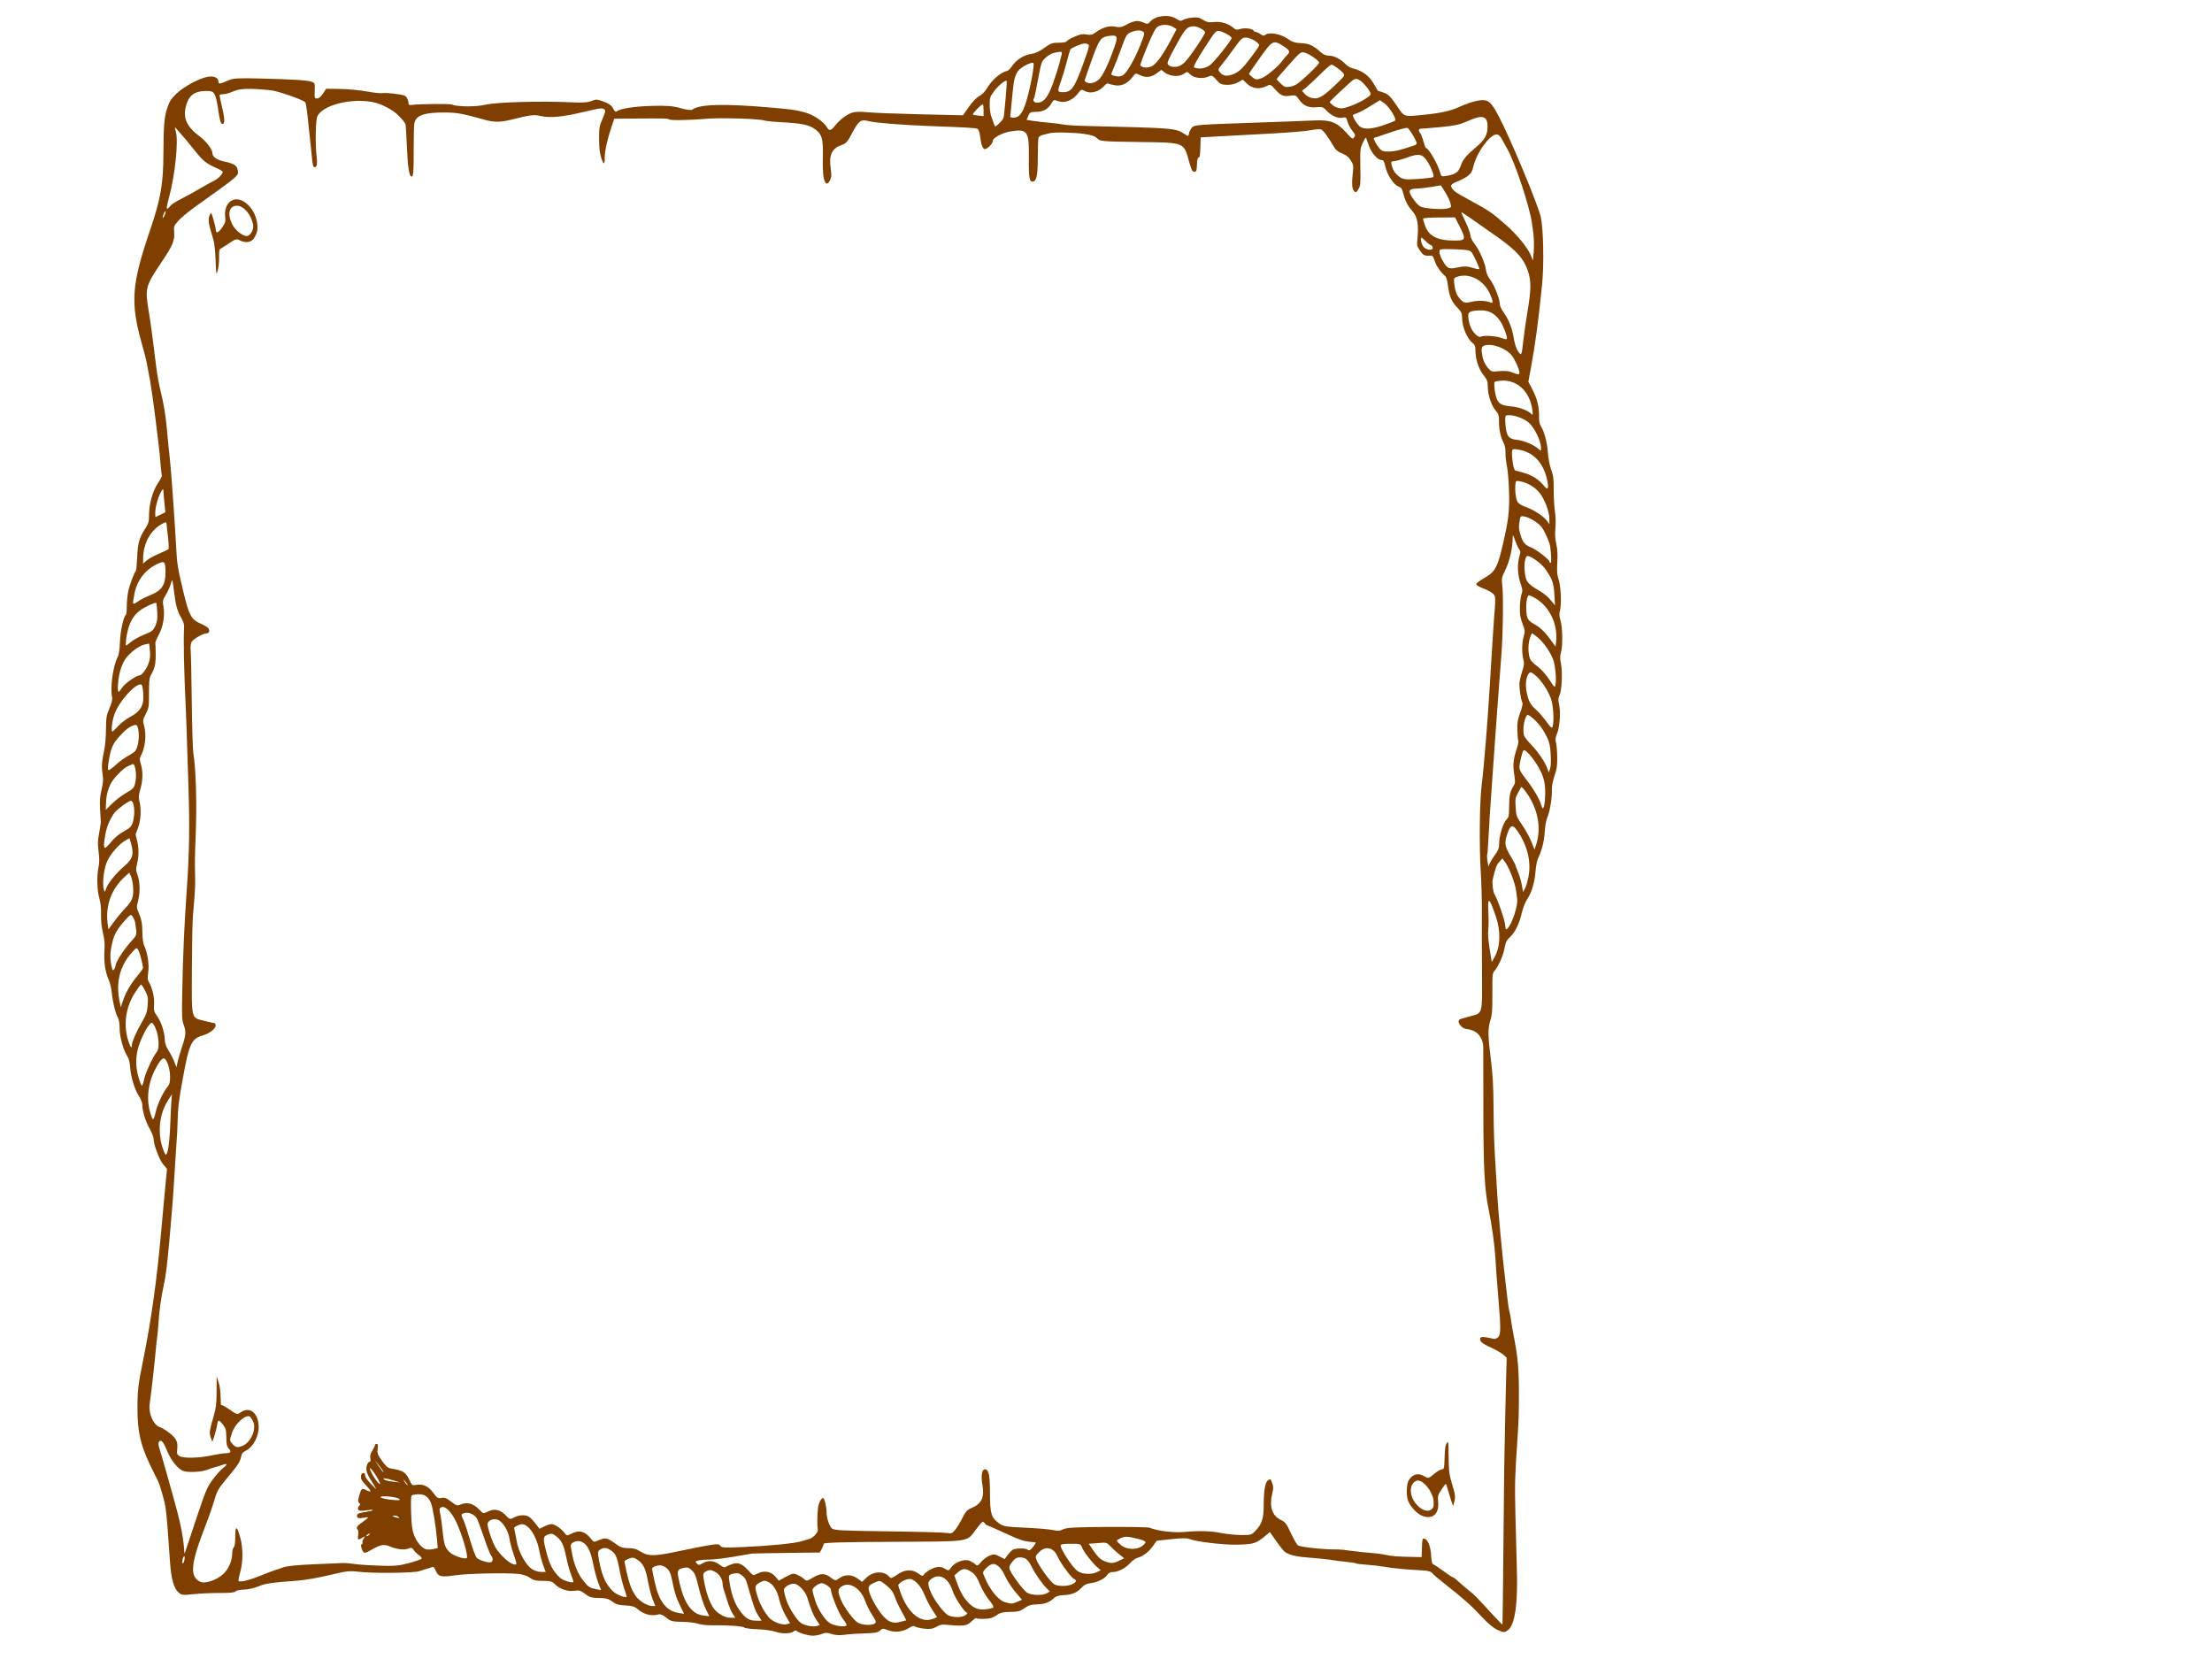 <?xml version="1.0"?><svg width="1600" height="1200" xmlns="http://www.w3.org/2000/svg">
 <title>border, rope, western</title>
 <g>
  <title>Layer 1</title>
  <path d="m629.386,1126.883c-3.819,-0.797 -6.307,-0.838 -11.885,-0.197c-5.922,0.682 -8.095,0.61 -13.536,-0.447c-3.566,-0.694 -7.211,-1.226 -8.103,-1.182c-0.892,0.044 -5.051,0.257 -9.243,0.475c-5.93,0.303 -9.065,0.063 -14.091,-1.098c-5.32,-1.226 -7.307,-1.357 -11.275,-0.747c-5.204,0.804 -9.443,0.485 -17.595,-1.313c-2.866,-0.632 -9.471,-1.198 -14.68,-1.254c-8.679,-0.1 -9.936,-0.307 -15.161,-2.53c-3.911,-1.664 -6.403,-2.274 -7.937,-1.939c-6.896,1.498 -22.737,-0.716 -29.02,-4.056c-1.754,-0.935 -5.155,-1.46 -11.192,-1.735c-8.14,-0.372 -17.865,-2.536 -19.49,-4.341c-0.328,-0.356 -3.114,-0.657 -6.2,-0.66c-3.085,-0.003 -7.863,-0.475 -10.624,-1.048c-4.582,-0.954 -13.664,-4.344 -14.966,-5.592c-0.299,-0.285 -4.673,-0.716 -9.724,-0.957c-10.371,-0.494 -13.784,-1.439 -20.498,-5.679c-4.085,-2.58 -5.366,-2.971 -9.716,-2.971c-8.194,0 -17.749,-2.627 -23.264,-6.402c-2.654,-1.814 -5.196,-3.152 -5.648,-2.968c-0.456,0.182 -3.38,0.538 -6.507,0.791c-3.123,0.253 -7.497,0.635 -9.72,0.844c-7.087,0.669 -35.112,4.115 -42.389,5.213c-3.865,0.585 -8.24,1.241 -9.724,1.464c-1.485,0.219 -5.375,0.941 -8.642,1.607c-3.268,0.663 -6.428,1.273 -7.021,1.354c-0.593,0.081 -5.988,1.511 -11.989,3.171c-29.19,8.084 -42.319,7.108 -80.516,-5.976c-23.874,-8.178 -33.938,-9.982 -56.568,-10.135c-20.482,-0.141 -26.096,-0.635 -32.872,-2.893c-4.798,-1.598 -6.685,-2.827 -10.376,-6.758c-5.283,-5.629 -11.325,-17.091 -12.105,-22.964c-0.593,-4.466 0.842,-7.328 3.674,-7.328c1.87,0 1.742,-0.822 -1.227,-7.756c-1.277,-2.983 -1.48,-7.387 -1.045,-22.904c0.668,-23.893 1.36,-34.119 2.501,-36.955c0.85,-2.117 1.095,-2.192 6.453,-1.995c5.358,0.2 5.569,0.134 5.569,-1.717c0,-1.201 -1.323,-2.812 -3.508,-4.272l-3.512,-2.342l0.191,-10.345c0.104,-5.688 0.95,-14.332 1.879,-19.208c0.933,-4.875 1.468,-10.029 1.194,-11.452c-0.427,-2.214 0.726,-12.218 1.796,-15.546c0.456,-1.423 3.147,-2.871 5.391,-2.902c1.439,-0.019 1.725,-0.588 1.393,-2.793c-0.705,-4.738 -0.858,-27.073 -0.191,-28.63c1.729,-4.044 1.812,-17.535 0.149,-24.493c-1.833,-7.681 -2.646,-40.417 -1.539,-62.315c0.394,-7.85 0.141,-11.649 -0.95,-14.214c-1.323,-3.118 -1.265,-4.078 0.518,-8.784c1.505,-3.969 2.737,-5.654 4.947,-6.771c2.144,-1.085 2.695,-1.808 2.032,-2.668c-1.966,-2.536 -3.512,-12.859 -3.836,-25.559c-0.27,-10.633 0.07,-14.761 1.684,-20.59c1.273,-4.591 1.667,-7.746 1.066,-8.516c-3.964,-5.069 -4.354,-23.899 -1.194,-58.265c1.306,-14.22 1.406,-14.948 3.102,-21.976c1.663,-6.893 6.784,-14.667 11.387,-17.278c2.559,-1.451 2.19,-2.883 -1.468,-5.732c-1.779,-1.385 -4.251,-3.884 -5.495,-5.551c-4.338,-5.814 -4.98,-8.578 -4.11,-17.613c0.452,-4.672 1.174,-22.185 1.605,-38.916l0.78,-30.416l-6.084,-4.263c-3.678,-2.577 -6.705,-5.51 -7.659,-7.421c-0.887,-1.783 -3.28,-4.188 -5.495,-5.517c-6.498,-3.9 -11.81,-10.132 -12.876,-15.102c-0.129,-0.588 -1.754,-2.148 -3.62,-3.465c-4.533,-3.202 -7.879,-8.597 -8.518,-13.719c-0.344,-2.761 -1.82,-5.986 -4.333,-9.448c-3.322,-4.581 -3.803,-5.929 -3.741,-10.495c0.037,-2.883 -0.398,-5.438 -0.966,-5.682c-0.572,-0.241 -2.078,-2.771 -3.342,-5.626c-1.704,-3.834 -2.119,-6.133 -1.601,-8.816c0.527,-2.708 0.241,-4.247 -1.124,-6.042c-3.761,-4.954 -5.416,-10.311 -4.487,-14.533c0.692,-3.168 0.456,-4.769 -1.157,-7.759c-3.143,-5.826 -3.575,-8.672 -1.899,-12.481c1.402,-3.18 1.36,-3.603 -0.489,-5.213c-4.45,-3.865 -5.528,-13.629 -2.078,-18.823c1.617,-2.442 1.854,-3.549 0.987,-4.657c-0.626,-0.798 -1.397,-3.678 -1.717,-6.402c-0.464,-3.944 -0.141,-5.639 1.576,-8.344c1.704,-2.677 2.04,-4.406 1.592,-8.209c-0.568,-4.854 1.373,-10.767 4.682,-14.254c1.012,-1.07 1.132,-2.295 0.431,-4.425c-1.045,-3.162 -0.299,-9.032 1.227,-9.676c0.51,-0.216 0.933,-0.954 0.937,-1.642c0.004,-0.688 0.726,-2.195 1.605,-3.346c1.215,-1.595 1.319,-2.461 0.419,-3.609c-2.094,-2.674 -0.647,-10.833 2.787,-15.721c2.455,-3.496 3.164,-5.601 3.347,-9.973c0.245,-5.701 1.75,-8.982 6.486,-14.114c1.825,-1.973 2.642,-3.934 2.658,-6.373c0.021,-3.553 2.513,-8.234 6.332,-11.903c1.14,-1.091 2.364,-3.146 2.72,-4.563c2.007,-7.968 5.764,-12.753 12.976,-16.514c2.115,-1.102 3.77,-2.24 3.682,-2.529c-0.087,-0.288 0.489,-2.176 1.281,-4.196c1.169,-2.967 2.911,-4.661 9.086,-8.826c8.692,-5.862 8.248,-4.554 6.788,-20.01c-1.033,-10.917 -2.758,-19.029 -5.184,-24.381c-3.376,-7.449 -5.267,-13.849 -5.283,-17.859c-0.021,-4.477 2.061,-6.538 11.715,-11.607c15.787,-8.287 63.696,-28.156 72.849,-30.212c8.538,-1.917 34.278,-2.368 48.842,-0.855c28.186,2.928 43.907,5.094 62.162,8.566l8.161,1.552l5.71,-2.955c6.56,-3.397 12.652,-4.872 19.465,-4.715c3.421,0.079 5.416,-0.301 7.037,-1.342c3.682,-2.366 12.325,-4.611 19.395,-5.035c4.002,-0.24 8.692,-1.138 11.918,-2.28c4.545,-1.612 6.643,-1.874 14.514,-1.815c5.059,0.038 12.092,-0.335 15.625,-0.828c4.022,-0.561 8.688,-0.686 12.47,-0.336c4.433,0.412 7.431,0.251 11.246,-0.603c3.819,-0.854 7.373,-1.044 13.353,-0.714c5.86,0.324 8.957,0.168 11.022,-0.555c5.839,-2.043 18.777,-2.661 24.512,-1.171c1.833,0.477 3.794,0.326 6.681,-0.511c5.097,-1.479 17.985,-1.654 22.733,-0.309c2.886,0.818 4.4,0.83 8.385,0.068c6.282,-1.203 18.96,-0.613 22.684,1.057c2.364,1.06 3.392,1.118 6.672,0.377c5.457,-1.232 16.202,-0.489 20.979,1.451c3.181,1.291 4.462,1.446 6.834,0.829c1.609,-0.418 6.295,-0.795 10.421,-0.838c6.22,-0.065 8.522,0.277 13.511,2.003c3.446,1.192 7.406,2.008 9.281,1.91c5.49,-0.286 16.044,1.348 20.183,3.123c2.567,1.103 6.403,1.837 11.159,2.137c6.867,0.432 13.021,2.013 19.221,4.94c1.485,0.701 5.578,1.498 9.094,1.772c8.07,0.627 15.215,2.765 20.088,6.012c2.148,1.432 6.494,3.165 10.023,3.995c7.991,1.88 13.963,4.817 17.467,8.583c2.206,2.379 3.79,3.176 7.734,3.897c5.528,1.012 13.187,4.342 16.393,7.128c2.053,1.787 2.451,1.83 16.612,1.82c12.258,-0.008 15.248,0.221 19.308,1.481c6.15,1.908 11.288,1.859 28.493,-0.267c10.869,-1.343 18.296,-1.752 33.49,-1.841c19.984,-0.117 26.859,-0.344 47.607,-1.574c6.535,-0.388 15.041,-0.888 18.901,-1.112c10.952,-0.635 42.539,-3.485 52.935,-4.776c3.268,-0.406 10.728,-1.24 16.579,-1.854c5.851,-0.614 11.441,-1.399 12.42,-1.744c0.983,-0.346 3.728,-0.863 6.109,-1.15c2.376,-0.287 8.451,-1.318 13.502,-2.291c13.718,-2.645 22.646,-3.395 39.968,-3.359c14.261,0.029 20.216,0.234 32.947,1.131c27.44,1.933 31.977,2.07 54.013,1.634c13.067,-0.259 30.567,-0.681 38.885,-0.938c26.507,-0.82 41.892,1.432 45.537,6.664c1.717,2.463 1.709,2.857 -0.199,7.161c-1.381,3.119 -4.312,6.679 -9.301,11.292c-8.165,7.551 -13.83,13.863 -23.613,26.316c-3.67,4.673 -7.439,9.081 -8.372,9.796c-1.174,0.894 -1.792,3.081 -1.991,7.018c-0.547,10.816 -1.555,21.245 -2.637,27.267c-0.593,3.318 -1.298,9.232 -1.568,13.144c-0.265,3.912 -0.705,7.359 -0.979,7.659c-0.27,0.3 -0.809,3.693 -1.199,7.543c-0.39,3.847 -0.875,7.734 -1.086,8.638c-0.489,2.123 -1.485,11.302 -2.165,19.987c-0.556,7.168 -1.949,12.562 -3.927,15.221c-0.643,0.86 -4.151,3.656 -7.796,6.208l-6.631,4.638l1.995,2.38c6.295,7.518 6.784,8.96 7.062,20.872c0.24,10.107 -2.185,30.279 -4.221,35.141c-0.664,1.576 -0.622,6.201 0.112,12.96l1.141,10.511l3.745,2.714c4.487,3.256 7.427,7.065 8.468,10.98c0.419,1.586 2.144,4.078 3.832,5.542c3.657,3.174 6.494,8.656 6.494,12.547c0,1.855 0.722,3.259 2.119,4.122c2.695,1.67 5.445,7.309 5.938,12.178c0.261,2.574 1.227,4.544 3.019,6.161c3.682,3.315 5.366,7.28 5.536,13.044c0.091,3.037 0.796,5.626 1.829,6.736c3.392,3.646 4.702,7.058 4.806,12.494c0.079,4.3 0.701,6.408 2.737,9.26c2.181,3.059 2.646,4.838 2.683,10.345c0.033,4.6 0.576,7.33 1.762,8.866c0.945,1.217 2.098,3.378 2.559,4.8c0.892,2.755 0.966,10.27 0.104,10.861c-0.282,0.194 0.883,1.861 2.592,3.703c3.214,3.462 3.388,5.238 2.011,20.162c-0.095,1.013 0.672,3.343 1.704,5.169c1.451,2.571 1.729,4.556 1.232,8.738c-0.357,2.98 -1.078,5.939 -1.601,6.58c-0.622,0.76 -0.274,2.217 0.995,4.191c2.891,4.481 3.546,10.439 1.679,15.217c-1.447,3.696 -1.426,4.228 0.228,5.911c1.431,1.451 1.862,3.825 2.028,11.08c0.112,5.082 0.548,11.674 0.962,14.651c0.485,3.518 0.282,6.761 -0.593,9.244c-1.057,3.021 -1.066,4.528 -0.025,7.146c0.722,1.823 1.273,4.81 1.227,6.639c-0.091,3.656 -2.102,10.273 -3.484,11.477c-0.481,0.419 -0.435,1.248 0.1,1.839c1.941,2.151 2.193,8.466 0.526,13.282c-0.917,2.639 -1.775,8.625 -1.912,13.297c-0.141,4.672 -0.709,8.982 -1.265,9.573c-1.029,1.095 -1.812,12.218 -1.671,23.727c0.046,3.484 -0.473,7.806 -1.149,9.607c-0.676,1.798 -1.306,6.927 -1.402,11.396c-0.153,7.34 -0.452,8.469 -3.073,11.649c-1.655,2.008 -2.704,4.231 -2.434,5.173c1.588,5.573 0.187,11.052 -4.06,15.868c-1.559,1.767 -2.182,3.993 -2.38,8.494c-0.212,4.719 -0.846,6.852 -2.812,9.426c-2.057,2.69 -2.554,4.522 -2.625,9.604c-0.075,5.326 -0.531,6.861 -3.006,10.092c-2.443,3.184 -2.82,4.416 -2.293,7.449c0.813,4.7 -1.082,10.639 -4.491,14.07c-2.36,2.377 -2.7,3.515 -2.7,9.038c0,4.929 -0.489,6.968 -2.214,9.251c-1.311,1.729 -2.455,5.041 -2.803,8.097c-1.004,8.747 -0.469,37.205 0.867,46.2c1.472,9.945 0.92,12.181 -3.434,13.879c-2.202,0.86 -3.002,1.639 -2.592,2.53c0.327,0.707 0.813,2.205 1.078,3.324c0.266,1.123 1.082,3.7 1.812,5.732c1.476,4.119 1.667,34.957 0.278,45.174c-0.589,4.331 -0.336,8.056 0.908,13.297c3.371,14.232 5.088,23.63 5.578,30.554c1.31,18.498 1.92,22.707 3.998,27.608c1.248,2.946 2.285,7.643 2.347,10.652c0.066,2.961 0.643,5.62 1.281,5.911c0.746,0.341 1.136,4.36 1.086,11.243c-0.041,5.892 0.324,14.536 0.813,19.208c0.825,7.94 0.734,8.656 -1.389,10.949c-3.098,3.346 -9.554,5.119 -21.738,5.979c-5.603,0.394 -15.771,1.094 -22.605,1.557c-6.83,0.466 -14.609,1.198 -17.284,1.629c-5.358,0.866 -17.454,4.394 -19.661,5.732c-0.771,0.466 -5.884,2.971 -11.367,5.563c-14.228,6.733 -23.803,8.828 -40.266,8.807c-13.026,-0.016 -17.425,-0.544 -35.108,-4.2c-28.684,-5.929 -58.5,-10.154 -95.059,-13.466c-7.133,-0.647 -14.667,-1.342 -16.745,-1.545c-2.082,-0.203 -8.887,-0.866 -15.124,-1.47l-11.342,-1.097l-3.201,2.708c-3.301,2.796 -14.369,6.927 -18.557,6.927c-1.273,0 -4.649,1.323 -7.506,2.937c-5.209,2.946 -12.719,5.191 -17.342,5.191c-1.356,0 -4.027,1.041 -5.934,2.317c-4.578,3.062 -14.099,5.976 -20.863,6.389c-3.728,0.228 -6.307,0.876 -8.153,2.048c-4.582,2.908 -14.021,5.485 -20.108,5.492c-3.757,0.006 -6.353,0.453 -8.103,1.395c-3.23,1.736 -11.632,3.712 -18.134,4.269c-2.733,0.231 -6.755,1.204 -8.941,2.161c-5.698,2.496 -12.897,3.54 -20.859,3.03c-5.312,-0.338 -8.232,-0.103 -13.009,1.044c-4.155,0.998 -8.489,1.435 -13.324,1.345c-4.761,-0.088 -8.617,0.294 -11.487,1.135c-5.648,1.661 -16.044,2.005 -22.111,0.735l0,0zm15.621,-3.962c1.991,-0.532 1.908,-0.663 -1.078,-1.723c-3.94,-1.398 -10.902,-7.149 -16.314,-13.479c-4.918,-5.748 -8.344,-6.699 -16.127,-4.475l-3.749,1.073l1.949,3.387c2.409,4.194 9.206,10.167 14.361,12.612c5.461,2.593 16.061,3.909 20.958,2.605zm-30.297,-0.735c0.336,-0.372 -1.555,-2.408 -4.197,-4.525c-3.011,-2.414 -5.868,-5.845 -7.655,-9.191c-2.418,-4.538 -3.409,-5.523 -6.577,-6.558c-6.142,-2.005 -15.538,-1.16 -15.538,1.392c0,1.492 6.063,9.888 8.447,11.696c4.172,3.162 10.019,5.695 15.46,6.696c6.942,1.276 9.248,1.389 10.06,0.491zm-31.736,-5.076c-2.343,-2.352 -5.636,-6.589 -7.311,-9.423c-4.014,-6.777 -4.052,-6.811 -9.016,-7.828c-5.213,-1.07 -13.419,0.347 -12.412,2.139c0.323,0.579 0.908,1.933 1.294,3.012c1.248,3.459 8.883,10.939 13.316,13.041c4.516,2.139 9.032,3.127 14.875,3.256l3.517,0.075l-4.263,-4.272l0,0zm87.284,3.071l3.367,-0.46l-5.665,-4.219c-3.114,-2.321 -7.606,-6.095 -9.982,-8.391c-2.886,-2.786 -5.495,-4.444 -7.854,-4.988c-4.064,-0.938 -11.445,-0.294 -15.033,1.313l-2.409,1.079l2.778,3.077c9.115,10.086 21.178,14.451 34.797,12.587zm-111.805,-0.857c0.29,-0.319 -1.31,-2.564 -3.554,-4.988c-2.243,-2.424 -5.159,-6.399 -6.482,-8.832c-1.323,-2.433 -2.957,-4.879 -3.633,-5.432c-2.745,-2.264 -11.002,-3.39 -16.048,-2.186c-2.919,0.698 -3.226,1.038 -2.662,2.965c0.925,3.165 3.355,6.374 7.95,10.489c5.221,4.685 8.115,6.073 15.389,7.39c7.054,1.279 8.344,1.363 9.04,0.594zm141.455,-1.689c3.409,-0.647 3.902,-0.966 2.841,-1.845c-0.709,-0.582 -1.833,-1.06 -2.505,-1.067c-2.409,-0.013 -10.778,-5.245 -16.629,-10.395c-6.473,-5.695 -5.229,-5.363 -14.784,-3.969c-1.161,0.169 -3.04,0.941 -4.176,1.717c-2.028,1.388 -1.991,1.473 2.256,5.369c6.341,5.814 10.251,8.062 16.662,9.579c6.614,1.561 10.55,1.708 16.335,0.61zm-169.504,-1.61c-0.427,-0.507 -2.376,-2.443 -4.333,-4.297c-1.953,-1.854 -4.773,-5.679 -6.262,-8.497c-3.458,-6.539 -7.473,-9.191 -13.892,-9.175c-6.046,0.012 -9.434,0.682 -9.434,1.861c0,4.747 13.005,16.115 21.9,19.148c5.901,2.008 13.407,2.608 12.022,0.96l0,0zm196.011,-4.372l3.628,-0.782l-4.168,-1.348c-6.067,-1.964 -12.499,-5.657 -18.267,-10.492c-2.787,-2.336 -5.416,-4.247 -5.843,-4.247c-2.409,0 -11.342,2.299 -13.059,3.359c-1.945,1.207 -1.891,1.354 1.775,4.669c9.783,8.844 21.987,11.846 35.933,8.841zm-224.53,0.263c0,-0.331 -1.435,-1.542 -3.189,-2.689c-2.973,-1.948 -8.696,-10.204 -8.696,-12.547c0,-1.673 -5.043,-5.304 -9.285,-6.68c-2.87,-0.932 -5.204,-1.138 -8.787,-0.769l-4.881,0.5l0.668,3.34c0.834,4.163 6.154,11.099 10.948,14.276c1.999,1.323 6.216,3.018 9.376,3.765c5.93,1.401 13.846,1.861 13.846,0.804zm251.762,-6.139c5.229,-1.542 6.938,-2.865 3.691,-2.865c-2.331,0 -9.766,-3.284 -16.791,-7.412c-5.047,-2.965 -6.946,-3.609 -11.881,-4.028c-5.42,-0.46 -6.229,-0.325 -10.467,1.779c-2.525,1.254 -4.591,2.574 -4.591,2.933c0,0.363 2.936,2.514 6.519,4.785c10.002,6.333 22.327,8.1 33.519,4.807zm-285.252,0.553c0,-0.153 -1.257,-1.817 -2.795,-3.7c-1.539,-1.883 -3.848,-6.151 -5.13,-9.485c-2.045,-5.304 -2.812,-6.286 -6.117,-7.821c-3.16,-1.464 -4.798,-1.704 -9.969,-1.457c-3.405,0.163 -6.428,0.46 -6.718,0.657c-0.767,0.525 3.002,8.647 5.615,12.109c3.052,4.041 7.572,6.805 13.875,8.488c4.699,1.257 11.238,1.958 11.238,1.21zm-30.243,-5.673c0,-0.425 -0.809,-1.839 -1.796,-3.14c-0.987,-1.301 -2.915,-5.154 -4.288,-8.562c-3.434,-8.516 -7.444,-11.174 -16.82,-11.152c-7.062,0.016 -8.016,0.697 -6.382,4.547c4.168,9.823 12.076,16.109 22.737,18.076c6.266,1.154 6.548,1.166 6.548,0.231zm171.217,-1.789c5.619,-1.385 11.052,-1.395 16.704,-0.031c3.674,0.888 5.005,0.922 6.888,0.191c6.44,-2.508 14.779,-2.577 22.729,-0.188c1.282,0.385 2.882,0.244 4.321,-0.382c6.021,-2.608 9.194,-3.274 15.791,-3.309c4.781,-0.022 7.908,-0.441 9.807,-1.31c5.271,-2.414 13.631,-3.656 19.175,-2.846c3.861,0.563 5.416,0.507 6.66,-0.238c4.358,-2.608 11.238,-4.259 16.347,-3.922c4.744,0.309 5.441,0.138 8.721,-2.18c4.217,-2.983 11.325,-5.291 16.865,-5.482c2.94,-0.103 5.109,-0.86 8.302,-2.896c2.376,-1.52 6.266,-3.446 8.642,-4.284c3.114,-1.098 3.699,-1.532 2.102,-1.557c-1.219,-0.016 -6.229,-1.357 -11.13,-2.98c-11.226,-3.712 -13.112,-3.931 -18.184,-2.102c-3.827,1.382 -5.503,1.457 -24.102,1.07c-26.096,-0.541 -48.573,-1.592 -74.532,-3.484c-25.732,-1.876 -44.467,-2.224 -73.458,-1.37c-43.294,1.276 -50.306,1.498 -56.713,1.789c-27.759,1.267 -49.759,1.673 -58.774,1.091c-2.14,-0.138 -4.246,0.435 -6.61,1.795c-5.374,3.093 -9.106,4.159 -18.557,5.294c-4.802,0.579 -8.92,1.179 -9.148,1.335c-0.232,0.156 1.174,0.735 3.119,1.288c1.945,0.551 5.337,2.111 7.535,3.471c3.55,2.192 4.392,2.395 7.568,1.833c7.224,-1.282 15.331,0 21.373,3.377c2.662,1.489 5.337,2.586 5.943,2.443c0.605,-0.144 4.338,-0.253 8.29,-0.247c7.091,0.013 10.06,0.744 15.343,3.787c1.514,0.872 4.553,1.154 12.445,1.154c10.023,0 10.629,0.094 15.099,2.339c4.462,2.242 4.806,2.295 8.315,1.295c6.747,-1.93 16.285,-0.866 22.244,2.477c1.497,0.838 2.409,0.813 5.802,-0.156c5.532,-1.579 11.557,-1.442 17.844,0.407c4.42,1.301 5.864,1.423 8.733,0.741c5.963,-1.423 13.983,-1.01 19.333,0.994c2.666,0.998 4.848,1.823 4.848,1.836c0,0.009 1.941,-0.46 4.321,-1.044l0,0zm171.134,-0.597c3.222,-0.901 6.025,-1.986 6.224,-2.408c0.203,-0.422 -1.713,-1.148 -4.251,-1.614c-4.309,-0.785 -16.77,-6.564 -20.121,-9.325c-2.932,-2.417 -13.809,-1.311 -19.25,1.964c-2.123,1.279 -2.21,1.592 -0.85,3.009c2.335,2.439 11.761,7.077 17.504,8.609c6.863,1.836 13.614,1.761 20.743,-0.234l0,0zm-373.556,-6.836c-1.24,-1.435 -3.446,-5.423 -4.902,-8.863c-1.46,-3.44 -2.911,-6.539 -3.222,-6.886c-0.502,-0.553 -5.196,-0.256 -14.684,0.923c-1.485,0.185 -3.284,0.36 -3.993,0.391c-0.991,0.041 -1.008,0.616 -0.079,2.436c4.582,8.994 13.967,14.345 25.512,14.545l3.62,0.066l-2.252,-2.611zm400.453,-1.97c5.271,-1.708 5.067,-2.027 -2.509,-3.897c-5.553,-1.37 -13.394,-5.163 -17.375,-8.4c-1.812,-1.473 -3.21,-1.82 -7.153,-1.78c-5.039,0.05 -10.255,1.461 -12.623,3.412c-1.829,1.507 0.378,3.728 7.282,7.331c10.417,5.432 22.182,6.646 32.379,3.334zm-581.287,0.088c9.256,-1.498 22.746,-3.281 41.361,-5.467c5.051,-0.594 13.104,-2.061 17.898,-3.262c7.747,-1.939 16.596,-3.384 25.599,-4.178c8.775,-0.776 20.175,-1.886 22.464,-2.189c5.391,-0.71 48.473,-3.684 64.206,-4.431c11.918,-0.569 14.647,-1.01 32.669,-5.269c16.355,-3.865 19.573,-5.635 22.422,-12.34c0.921,-2.17 2.318,-4.547 3.106,-5.282c1.679,-1.573 3.915,-0.907 3.915,1.166c0,2.458 4.134,9.651 6.175,10.745c1.24,0.666 3.467,0.907 6.249,0.672c2.376,-0.2 19.146,-0.51 37.268,-0.691c18.122,-0.185 34.892,-0.666 37.268,-1.073c10.74,-1.845 36.65,-2.493 59.952,-1.498c15.464,0.66 18.056,0.697 29.169,0.441c6.656,-0.153 11.898,0.16 28.083,1.673c3.865,0.363 21.257,0.741 38.653,0.848c37.438,0.222 34.933,0.823 37.463,-8.969c0.892,-3.45 1.63,-6.689 1.642,-7.196c0.012,-0.51 0.755,-0.923 1.655,-0.923c2.43,0 5.752,4.222 7.158,9.097c2.459,8.525 5.69,10.032 31.861,14.864c15.584,2.877 20.291,3.44 31.185,3.737c4.155,0.116 9.749,0.403 12.42,0.644c2.675,0.241 8.02,0.613 11.885,0.823c3.861,0.213 8.966,0.544 11.342,0.741c2.376,0.194 7.236,0.516 10.803,0.719c3.562,0.2 10.127,0.691 14.581,1.088c4.458,0.394 10.533,0.92 13.506,1.167c2.969,0.244 6.859,0.582 8.642,0.754c20.15,1.92 27.191,2.786 33.038,4.066c9.753,2.13 18.711,3.459 27.452,4.069c4.159,0.288 8.534,0.672 9.72,0.847c3.081,0.457 6.088,0.785 18.906,2.052c6.237,0.619 15.194,1.629 19.897,2.252c4.707,0.619 9.994,1.298 11.748,1.51c6.697,0.807 14.771,-2.786 16.314,-7.262c1.277,-3.706 6.287,-10.157 9.032,-11.634c2.028,-1.091 3.67,-1.342 6.656,-1.016c3.529,0.388 4.114,0.219 5.267,-1.517c1.758,-2.639 1.609,-13.904 -0.303,-22.939c-0.862,-4.062 -1.584,-8.747 -1.601,-10.405c-0.046,-3.809 -1.07,-4.525 -3.421,-2.396c-1.522,1.382 -2.932,1.689 -8.016,1.742c-5.528,0.056 -6.498,0.313 -9.268,2.433c-3.944,3.018 -3.89,3.587 0.415,4.225c1.932,0.285 5.428,1.182 7.776,1.992l4.259,1.476l-3.085,1.107c-3.417,1.223 -4.786,1.029 -16.24,-2.314c-5.411,-1.576 -8.264,-1.901 -17.284,-1.967l-10.803,-0.078l4.321,-1.398c2.687,-0.87 6.739,-1.404 10.712,-1.417c3.516,-0.012 6.113,-0.213 5.768,-0.447c-0.344,-0.238 1.103,-2.921 3.218,-5.97c3.794,-5.46 3.824,-5.576 2.069,-8.093c-4.557,-6.533 0.365,-12.722 10.326,-12.978c6.921,-0.178 14.809,4.009 17.343,9.207c1.186,2.443 2.161,3.168 4.877,3.649c2.065,0.366 5.08,1.973 7.688,4.097c2.364,1.923 6.95,5.676 10.197,8.341c4.927,4.044 7.128,5.201 13.303,6.986c4.068,1.179 11.985,3.947 17.591,6.155c27.975,11.014 37.364,11.968 41.121,4.178c1.696,-3.518 -1.145,-12.084 -5.573,-16.806c-3.649,-3.887 -9.567,-6.417 -15.091,-6.449c-1.559,-0.009 -3.442,-0.516 -4.18,-1.123c-0.921,-0.76 -3.38,-1.11 -7.788,-1.11c-8.045,0 -7.941,-1.179 0.307,-3.487c7.614,-2.13 17.326,-2.211 24.761,-0.206c3.015,0.813 6.017,1.476 6.672,1.476c1.8,0 0.294,-6.961 -3.558,-16.45c-1.828,-4.51 -3.545,-9.054 -3.815,-10.095c-0.27,-1.044 -1.161,-3.728 -1.982,-5.961c-0.958,-2.596 -1.754,-10.871 -2.206,-22.904c-0.39,-10.361 -0.759,-19.671 -0.825,-20.687c-0.062,-1.016 0.265,-4.506 0.73,-7.756c0.469,-3.252 1.045,-11.565 1.286,-18.47c0.365,-10.498 0.062,-13.957 -1.841,-21.056c-1.252,-4.675 -2.658,-8.781 -3.127,-9.128c-0.464,-0.347 -1.655,0.538 -2.646,1.964c-0.991,1.429 -2.691,3.146 -3.778,3.818c-1.663,1.029 -1.808,1.651 -0.904,3.887c1.194,2.952 0.456,8.553 -1.795,13.672c-1.638,3.715 -1.029,6.705 2.662,13.107c2.803,4.866 2.741,5.467 -0.709,6.724c-2.26,0.822 -2.977,0.847 -3.334,0.119c-0.249,-0.51 -0.862,-0.757 -1.356,-0.547c-0.497,0.21 -1.762,-0.203 -2.82,-0.916c-1.829,-1.242 -1.874,-1.235 -1.045,0.178c2.368,4.006 2.26,4.322 -1.319,3.831c-1.854,-0.253 -3.661,-0.138 -4.014,0.256c-1.36,1.501 -2.895,0.572 -5.52,-3.349c-1.497,-2.236 -2.973,-4.065 -3.284,-4.065c-0.307,0 -0.232,1.626 0.166,3.615c0.494,2.442 0.319,3.787 -0.531,4.147c-2.09,0.885 -2.953,-0.491 -3.678,-5.873c-0.381,-2.821 -0.979,-5.313 -1.327,-5.542c-0.348,-0.225 -0.29,1.964 0.129,4.863c0.564,3.94 0.411,5.419 -0.622,5.854c-0.838,0.353 -1.808,0.119 -2.472,-0.597c-0.962,-1.045 -1.223,-1.054 -2.277,-0.066c-1.053,0.982 -1.717,0.957 -5.731,-0.231c-4.922,-1.461 -5.142,-1.811 -3.334,-5.357c1.879,-3.684 0.51,-3.437 -3.819,0.682c-3.015,2.868 -4.533,3.718 -6.345,3.54c-1.551,-0.15 -2.385,-0.747 -2.385,-1.707c0,-0.888 0.647,-1.42 1.622,-1.332c1.418,0.131 4.138,-1.973 9.65,-7.468c0.855,-0.851 -0.85,-0.003 -3.778,1.88c-6.959,4.469 -9.31,5.266 -12.822,4.353c-1.526,-0.397 -2.77,-1.235 -2.77,-1.864c0,-0.829 -0.697,-1.02 -2.559,-0.701c-1.841,0.316 -3.396,-0.094 -5.561,-1.464c-1.65,-1.048 -3.417,-1.901 -3.923,-1.901c-0.506,0 -0.921,-0.538 -0.921,-1.191c0,-0.945 0.73,-1.098 3.546,-0.735c3.185,0.406 4.068,0.094 8.663,-3.099c3.94,-2.736 5.233,-4.225 5.611,-6.467c1.576,-9.379 2.613,-10.842 10.019,-14.189c2.119,-0.957 2.376,-1.554 1.874,-4.403c-0.825,-4.713 1.07,-8.622 5.864,-12.068c3.72,-2.674 4.11,-3.306 3.612,-5.848c-0.444,-2.248 0.137,-3.737 2.724,-7.002c2.816,-3.556 3.135,-4.491 2.231,-6.527c-2.256,-5.104 -0.962,-9.629 4.105,-14.342c2.476,-2.305 2.496,-2.442 0.809,-5.839c-2.248,-4.528 -1.286,-8.891 2.816,-12.762c3.089,-2.918 3.123,-3.049 1.568,-6.064c-1.825,-3.54 -2.057,-7.878 -0.56,-10.567c0.568,-1.023 2.786,-3.184 4.926,-4.807l3.894,-2.949l-1.683,-3.396c-0.929,-1.867 -1.688,-4.203 -1.688,-5.191c0,-2.339 3.027,-6.886 6.183,-9.288c2.434,-1.851 2.455,-1.986 0.78,-5.173c-2.99,-5.682 -1.717,-10.145 4.143,-14.526c2.02,-1.514 2.09,-1.92 0.829,-4.803c-2.289,-5.219 -2.098,-6.43 1.837,-11.812c3.21,-4.385 3.778,-5.914 3.74,-10.073c-0.029,-3.64 0.635,-5.929 2.567,-8.872c3.272,-4.979 3.359,-9.713 0.46,-23.93c-6.166,-30.191 -6.502,-32.624 -4.665,-33.581c1.514,-0.791 1.638,-2.771 1.045,-16.625c-0.821,-19.324 -2.488,-36.718 -4.026,-42.028c-0.634,-2.195 -1.389,-4.822 -1.679,-5.836c-0.846,-2.955 -5.035,-6.717 -6.892,-6.192c-1.92,0.541 -11.077,0.435 -15.663,-0.185c-3.67,-0.497 -7.021,-2.252 -7.021,-3.678c0,-1.001 6.312,-2.496 10.566,-2.502c3.882,-0.006 9.633,-1.933 11.412,-3.822c1.373,-1.457 1.717,-7.731 2.214,-40.511c0.323,-21.334 0.887,-40.474 1.252,-42.534c0.593,-3.359 0.352,-4 -2.306,-6.164c-1.634,-1.326 -5.49,-3.687 -8.572,-5.241c-4.628,-2.339 -5.847,-3.449 -7.029,-6.398c-2.986,-7.434 -7.742,-9.716 -16.828,-8.084c-6.274,1.126 -11.238,0.338 -11.238,-1.786c0,-2.821 3.993,-3.675 17.255,-3.678c14.842,-0.003 17.782,-0.866 21.759,-6.389c2.376,-3.299 2.633,-4.794 3.309,-19.095c0.402,-8.534 1.19,-17.51 1.746,-19.949c0.775,-3.387 0.655,-5.129 -0.518,-7.387c-1.223,-2.349 -1.555,-8.872 -1.634,-31.77c-0.05,-15.846 0.224,-29.644 0.618,-30.66c2.476,-6.445 3.803,-17.26 3.127,-25.487c-0.946,-11.458 -0.68,-19.17 0.937,-26.967c0.717,-3.456 1.339,-9.654 1.389,-13.782c0.083,-7.249 -0.029,-7.606 -3.268,-10.711c-4.686,-4.488 -8.92,-5.795 -18.794,-5.801c-9.712,-0.006 -15.787,-1.038 -17.268,-2.937c-1.526,-1.951 -1.46,-2.064 1.887,-3.249c2.563,-0.907 3.595,-0.91 7.294,-0.031c9.803,2.333 16.227,0.256 19.399,-6.273c1.522,-3.137 2.675,-4.009 9.223,-6.986c4.118,-1.873 8.174,-4.156 9.02,-5.076c1.344,-1.467 3.309,-19.743 3.119,-29.009c-0.025,-1.22 0.431,-5.526 1.012,-9.566c0.581,-4.044 1.261,-10.326 1.514,-13.957c0.253,-3.635 0.92,-8.638 1.485,-11.121c0.995,-4.368 1.331,-8.764 1.559,-20.397l0.108,-5.541l-6.822,-0.221c-6.233,-0.202 -6.788,-0.355 -6.481,-1.773c0.543,-2.488 5.544,-4.492 12.146,-4.866c4.918,-0.279 6.071,-0.612 6.619,-1.91c0.369,-0.865 2.571,-4.117 4.893,-7.227c2.326,-3.109 4.226,-6.012 4.226,-6.45c0,-0.438 1.634,-2.548 3.628,-4.689c1.991,-2.141 4.794,-5.389 6.22,-7.217c2.882,-3.693 4.259,-5.042 16.422,-16.108c4.64,-4.225 8.29,-7.771 8.099,-7.879c-0.187,-0.108 -23.185,-0.444 -51.11,-0.748c-27.925,-0.303 -55.635,-0.652 -61.573,-0.774c-30.459,-0.628 -53.284,-1.169 -66.102,-1.566l-14.249,-0.442l-2.214,2.49c-1.215,1.37 -3.5,5.317 -5.076,8.771c-3.048,6.691 -4.79,8.642 -6.909,7.746c-1.24,-0.523 -1.153,-2.081 0.543,-9.715c0.195,-0.88 -0.357,-2.293 -1.223,-3.14c-1.949,-1.904 -6.108,-1.97 -25.756,-0.412c-20.643,1.637 -21.941,1.73 -30.787,2.214c-9.6,0.525 -24.583,2.537 -35.107,4.714c-15.057,3.114 -29.364,3.847 -73.997,3.787c-22.874,-0.03 -42.85,-0.049 -44.392,-0.041c-4.773,0.023 -9.783,2.958 -11.387,6.669c-0.792,1.828 -1.447,4.089 -1.456,5.024c-0.037,3.663 -4.984,7.591 -6.9,5.474c-0.29,-0.321 -1.281,-3.549 -2.21,-7.173c-2.488,-9.756 -0.921,-9.272 -29.845,-9.227c-13.341,0.021 -26.2,0.053 -28.576,0.07c-2.376,0.018 -10.641,-0.008 -18.362,-0.059c-7.726,-0.05 -20.121,0.273 -27.548,0.718c-19.213,1.151 -51.11,0.737 -63.157,-0.819c-13.142,-1.698 -47.523,-4.567 -74.03,-6.179c-14.647,-0.89 -41.743,-2.662 -45.371,-2.967c-16.368,-1.373 -17.011,-1.35 -18.955,0.68c-1.008,1.052 -2.679,4.138 -3.716,6.858c-1.033,2.72 -2.31,5.039 -2.836,5.154c-0.912,0.199 -2.098,-1.367 -6.357,-8.389c-3.127,-5.151 -7.348,-7.259 -21.066,-10.516c-18.889,-4.485 -25.582,-5.312 -39.968,-4.943c-6.834,0.175 -15.099,0.855 -18.367,1.51c-3.268,0.655 -7.672,1.113 -9.791,1.019c-2.584,-0.116 -4.989,0.381 -7.299,1.505c-4.45,2.167 -9.264,3.151 -15.277,3.121c-4.205,-0.021 -5.217,0.303 -7.892,2.522c-3.703,3.073 -11.379,5.534 -17.263,5.534c-3.749,0 -4.869,0.428 -8.509,3.256c-4.445,3.454 -11.3,5.609 -17.84,5.609c-2.592,0 -3.89,0.45 -4.802,1.662c-3.284,4.353 -11.798,7.942 -18.844,7.942c-3.023,0 -4.126,0.553 -7.481,3.747c-4.151,3.951 -7.95,5.462 -16.463,6.55c-2.708,0.346 -5.296,1.079 -5.756,1.63c-2.7,3.235 -7.531,6.595 -11.105,7.723c-3.313,1.046 -4.076,1.667 -3.935,3.199c0.365,3.942 -0.149,5.01 -3.533,7.379c-3.23,2.259 -3.832,2.399 -8.373,1.942c-11.035,-1.11 -16.252,-0.103 -20.892,4.03c-3.521,3.139 -7.365,4.966 -13.826,6.572c-1.978,0.492 -3.027,1.418 -3.521,3.11c-0.937,3.194 -8.655,8.196 -14.493,9.393c-3.388,0.694 -4.553,1.313 -4.553,2.418c0,3.547 -5.934,8.285 -12.818,10.236c-1.862,0.528 -3.38,1.166 -3.376,1.423c0.004,0.256 1.8,1.295 3.993,2.311c3.782,1.754 4.649,1.839 17.197,1.654c12.387,-0.181 13.394,-0.088 16.048,1.476c2.534,1.498 2.671,1.82 1.306,3.09c-1.671,1.554 -5.569,1.792 -13.822,0.835c-4.545,-0.525 -5.271,-0.394 -8.41,1.542c-2.368,1.457 -3.919,3.384 -4.98,6.18c-1.02,2.693 -2.559,4.647 -4.553,5.795c-7.311,4.203 -12.275,7.843 -12.855,9.432c-0.348,0.944 -0.104,4.303 0.535,7.468c0.643,3.162 1.684,15.89 2.314,28.283c0.63,12.393 1.489,29.018 1.912,36.94l0.767,14.408l7.29,0.219c5.379,0.159 7.29,0.491 7.29,1.251c0,0.71 1.613,1.107 5.134,1.26c4.537,0.2 5.13,0.422 5.13,1.926c0,1.376 -1.182,2.027 -6.224,3.431c-15.538,4.319 -14.813,2.593 -15.385,36.624c-0.452,26.713 -0.581,28.161 -2.654,30.094c-1.568,1.461 -2.48,4.022 -3.243,9.11c-1.178,7.834 -1.522,21.985 -0.622,25.428c0.323,1.22 0.871,3.381 1.223,4.8c0.348,1.423 1.203,2.83 1.891,3.13c0.684,0.3 6.838,0.554 13.672,0.566c13.436,0.025 17.599,0.823 18.159,3.478c0.552,2.621 -2.861,3.212 -17.309,2.999c-19.242,-0.285 -20.929,0.888 -19.001,13.185c0.941,6.017 4.595,12.847 6.867,12.847c1.879,0 5.88,3.912 5.88,5.751c0,1.579 -3.251,2.733 -9.915,3.528c-2.198,0.26 -4.292,1.016 -4.682,1.692c-0.734,1.267 -1.07,6.536 -2.123,33.359c-0.805,20.381 -2.472,40.961 -3.687,45.399c-1.592,5.829 -0.489,7.258 9.762,12.669c5.271,2.783 6.274,3.721 7.398,6.921c2.492,7.108 7.145,9.344 16.708,8.031c5.084,-0.697 6.324,-0.635 8.721,0.438c1.588,0.713 2.646,1.795 2.447,2.502c-0.589,2.108 -7.008,3.018 -18.951,2.686c-13.635,-0.375 -16.82,0.55 -20.656,6.001c-2.948,4.194 -4.072,9.804 -4.864,24.327c-0.311,5.689 -0.887,11.174 -1.277,12.19c-1.19,3.087 -2.152,31.579 -1.373,40.633c1.07,12.393 1.31,27.01 0.464,27.949c-0.738,0.816 -0.813,3.925 -0.676,27.133l0.079,12.6l6.183,2.086c8.966,3.024 17.263,4.854 22.016,4.854c5.391,0 5.262,0.91 -0.373,2.649c-3.226,0.994 -7.021,1.395 -13.233,1.398c-8.045,0.003 -9.148,-0.188 -14.489,-2.499c-4.678,-2.03 -5.959,-2.308 -6.735,-1.473c-1.385,1.495 -1.24,2.727 1.845,15.808c3.4,14.442 4.23,23.677 2.712,30.332c-1.165,5.126 -0.962,6.802 2.662,21.754c1.883,7.781 1.845,12.103 -0.17,19.211c-4.238,14.961 -5.101,19.489 -5.209,27.336c-0.211,16.109 1.982,22.342 8.174,23.189c1.82,0.247 10.176,0.457 18.57,0.463c16.845,0.009 20.266,0.347 19.391,1.901c-0.846,1.507 -6.95,2.399 -20.336,2.965c-10.869,0.46 -14.875,0.682 -16.973,0.938c-1.659,0.206 -6.353,4.306 -9.376,8.193c-1.754,2.252 -4.271,6.918 -5.603,10.373c-5.719,14.848 -0.73,40.749 8.721,45.277c2.608,1.251 20.283,1.633 28.63,0.622c5.681,-0.691 8.103,-0.285 8.103,1.351c0,1.057 -1.203,1.451 -5.673,1.867c-3.118,0.288 -6.643,0.644 -7.829,0.785c-1.19,0.144 -4.105,0.447 -6.482,0.672c-2.376,0.228 -5.536,0.553 -7.021,0.726c-1.489,0.172 -6.349,0.682 -10.803,1.138c-4.454,0.453 -8.526,1.116 -9.049,1.476c-1.725,1.179 -8.24,19.496 -8.808,24.768c-1.638,15.202 -1.472,22.351 0.634,27.086c1.145,2.577 2.086,5.929 2.09,7.452c0.004,1.523 0.365,2.771 0.796,2.771c0.435,0 4.545,-0.872 9.136,-1.939c8.605,-1.999 12.097,-1.933 11.491,0.219c-0.257,0.904 -2.799,1.598 -9.418,2.571c-12.018,1.767 -14.116,2.755 -14.315,6.739c-0.452,9.007 2.094,13.713 8.663,16.005c9.782,3.412 16.38,0.979 23.803,-8.778c4.163,-5.476 9.729,-9.645 12.868,-9.645c2.281,0 4.62,-3.531 5.706,-8.609c1.472,-6.868 2.861,-9.047 6.112,-9.607c4.251,-0.729 3.409,-1.704 26.507,30.776c3.612,5.079 8.252,10.686 10.313,12.456c3.442,2.962 4.064,3.193 7.709,2.859c6.108,-0.56 9.99,1.029 21.377,8.741c17.939,12.153 19.246,12.516 35.58,9.87l0,0zm-69.278,-44.505c-1.771,-0.885 -1.427,-1.126 3.716,-2.586c3.119,-0.885 6.303,-1.61 7.083,-1.61c3.118,0 2.654,-1.758 -1.169,-4.438c-3.508,-2.458 -4.512,-2.774 -7.668,-2.424c-5.387,0.597 -9.588,-0.91 -11.773,-4.228c-4.516,-6.846 4.549,-17.385 16.239,-18.886c4.454,-0.572 7.058,-0.019 10.649,2.258c3.197,2.026 3.803,6.183 1.526,10.483c-1.161,2.202 -0.954,2.946 2.086,7.44c1.858,2.746 3.633,5.56 3.944,6.258c0.448,0.998 1.762,1.245 6.287,1.179c3.147,-0.044 7.423,0.41 9.505,1.013c3.741,1.082 3.662,1.098 -7.651,1.539c-9.621,0.379 -12.577,0.807 -18.661,2.714c-7.916,2.477 -11.147,2.774 -14.112,1.289zm7.543,-16.371c3.881,-2.026 8.032,-7.243 8.032,-10.095c0,-2.724 -4.541,-5.373 -8.149,-4.754c-7.137,1.223 -13.627,6.646 -13.784,11.508c-0.187,5.895 6.104,7.406 13.9,3.34zm910.426,-848.368c-4.893,-2.712 -6.013,-6.957 -3.093,-11.736c1.563,-2.56 1.505,-2.795 -1.621,-6.532c-1.783,-2.132 -3.347,-4.718 -3.471,-5.747c-0.22,-1.801 -0.531,-1.879 -8.609,-2.13c-6.158,-0.191 -8.883,-0.602 -10.268,-1.549c-1.792,-1.225 -1.41,-1.292 7.8,-1.349c12.026,-0.075 14.912,-0.388 21.025,-2.278c7.867,-2.431 10.143,-2.724 13.573,-1.74l3.172,0.91l-5.942,1.886c-3.268,1.037 -7.07,2.173 -8.447,2.524c-2.48,0.631 -2.455,0.675 1.986,3.683c4.101,2.778 4.868,3.01 8.779,2.651c8.883,-0.815 13.088,3.431 10.757,10.864c-1.256,4 -6.515,9.101 -11.242,10.898c-3.541,1.347 -11.69,1.146 -14.398,-0.356l0,0zm16.339,-5.092c4.62,-3.616 6.581,-8.395 4.591,-11.186c-1.194,-1.673 -2.078,-1.977 -5.52,-1.901c-7.17,0.156 -16.982,8.063 -15.385,12.404c1.895,5.173 10.135,5.518 16.314,0.684zm-715.646,909.727c0,-0.131 -0.771,-1.786 -1.713,-3.681l-1.717,-3.44l-4.495,0.425c-2.476,0.235 -5.47,0.516 -6.66,0.629c-1.186,0.112 -3.131,0.25 -4.321,0.303c-1.908,0.088 -1.779,0.31 1.082,1.914c3.741,2.095 10.558,3.944 14.854,4.028c1.634,0.031 2.969,-0.047 2.969,-0.178l0,0zm673.812,-1.223c1.978,-0.76 33.71,-9.638 45.624,-12.766c9.525,-2.502 17.753,-4.059 24.74,-4.682l5.835,-0.522l-23.795,-8.003c-22.053,-7.418 -24.239,-8.331 -29.891,-12.506c-3.355,-2.48 -7.095,-5.842 -8.315,-7.474c-2.667,-3.574 -3.687,-3.293 -2.206,0.61c0.597,1.564 1.302,3.84 1.568,5.06c0.265,1.22 1.07,3.687 1.783,5.485c1.75,4.403 2.227,14.126 0.871,17.776c-1.373,3.703 -7.892,8.841 -14.614,11.524c-5.756,2.299 -7.842,3.856 -7.054,5.263c0.639,1.135 2.857,1.232 5.453,0.234zm-218.222,-2.577c3.118,-0.995 5.669,-2.127 5.669,-2.521c0,-1.551 -9.455,-2.855 -24.844,-3.421c-5.051,-0.185 -11.371,-0.516 -14.046,-0.738l-4.86,-0.4l5.026,3.212c8.953,5.72 22.319,7.287 33.055,3.869zm-673.194,-3.005c-1.153,-0.597 -2.613,-1.076 -3.239,-1.06c-0.63,0.012 -0.203,0.51 0.954,1.107c1.153,0.597 2.608,1.073 3.239,1.06c0.63,-0.012 0.199,-0.51 -0.954,-1.107l0,0zm-5.565,-2.746c-0.423,-0.51 -1.443,-1.464 -2.264,-2.123c-0.825,-0.66 -2.89,-3.984 -4.587,-7.387c-1.7,-3.406 -5.142,-9.682 -7.651,-13.948c-2.513,-4.269 -4.997,-8.8 -5.528,-10.073c-1.016,-2.436 -4.81,-6.183 -6.266,-6.183c-0.469,0 -1.684,1.914 -2.7,4.25c-3.218,7.412 -5.296,10.02 -12.495,15.699c-5.959,4.7 -11.831,9.623 -16.617,13.926c-0.916,0.826 -0.469,0.823 2.625,-0.022c7.199,-1.961 31.852,0.71 48.021,5.201c6.332,1.761 8.538,1.954 7.46,0.66zm979.953,-8.594c-0.8,-0.888 -4.939,-1.576 -4.939,-0.819c0,0.666 1.903,1.32 4.114,1.411c0.775,0.034 1.149,-0.234 0.825,-0.591l0,0zm-86.036,-36.02c2.55,-2.22 2.749,-3.731 1.008,-7.712c-1.605,-3.662 -7.116,-7.274 -11.906,-7.806c-2.982,-0.332 -4.404,-0.047 -6.793,1.36c-2.546,1.498 -2.903,2.139 -2.281,4.081c1.24,3.859 6.768,8.807 11.719,10.48c5.694,1.929 5.561,1.936 8.252,-0.403zm66.102,-98.291c-1.273,-1.498 -1.58,-1.02 -0.535,0.838c0.369,0.663 0.9,1.045 1.178,0.857c0.278,-0.191 -0.009,-0.954 -0.643,-1.695zm-41.506,-4.178c2.725,-1.758 4.761,-3.559 4.528,-3.997c-0.232,-0.441 -3.239,0.998 -6.681,3.196c-3.736,2.386 -5.561,4 -4.528,4c0.954,0 3.96,-1.439 6.681,-3.199l0,0zm-4.047,-6.611c-0.265,-0.141 -2.405,1.26 -4.748,3.115l-4.259,3.371l4.748,-3.115c2.608,-1.714 4.528,-3.231 4.259,-3.371zm19.971,-5.704c0.543,-5.473 0.419,-6.714 -0.556,-5.635c-1.621,1.789 -2.787,14.432 -1.236,13.391c0.605,-0.406 1.414,-3.897 1.792,-7.756zm-13.096,-1.11l0.597,-5.169l-1.497,4.8c-1.775,5.679 -2.02,8.344 -0.618,6.649c0.506,-0.61 1.186,-3.434 1.518,-6.28l0,0zm25.968,-2.583c0.489,-1.82 0.381,-2.258 -0.369,-1.479c-0.58,0.61 -1.07,1.911 -1.078,2.893c-0.021,2.374 0.593,1.77 1.447,-1.414zm-24.687,-6.652c1.074,-0.813 1.713,-1.476 1.414,-1.476c-0.299,0 -1.422,0.663 -2.496,1.476c-1.074,0.813 -1.713,1.479 -1.414,1.479c0.299,0 1.418,-0.666 2.497,-1.479zm36.932,-5.779c5.018,-1.767 9.492,-5.323 10.633,-8.45c0.41,-1.123 0.41,-3.568 0,-5.435l-0.743,-3.393l-6.129,0.504c-9.936,0.822 -23.778,3.099 -26.652,4.388c-4.566,2.045 -6.333,4.632 -6.162,9.032c0.083,2.217 0.477,4.391 0.875,4.829c0.473,0.522 4.649,0.679 12.184,0.46c8.953,-0.263 12.461,-0.685 15.995,-1.933l0,0zm-13.701,-19.358c2.073,-0.416 7.419,-1.104 11.877,-1.529c9.264,-0.885 11.794,-1.789 15.016,-5.351c2.426,-2.69 4.968,-10.283 4.01,-11.99c-0.805,-1.432 -17.516,3.403 -26.329,7.615c-7.203,3.443 -11.707,7.978 -10.504,10.577c0.776,1.667 0.925,1.682 5.93,0.679l0,0zm4.313,-16.947c1.485,-0.666 7.738,-2.677 13.896,-4.469c6.2,-1.801 11.818,-3.928 12.586,-4.763c1.833,-1.986 3.898,-8.907 3.089,-10.348c-0.829,-1.482 -3.006,-1.442 -4.864,0.088c-0.813,0.672 -6.747,2.974 -13.187,5.113c-6.436,2.142 -12.615,4.46 -13.73,5.151c-2.857,1.767 -4.607,5.889 -3.782,8.9c0.73,2.658 0.78,2.661 5.992,0.328zm11.856,-19.646c5.578,-1.976 8.534,-3.634 11.906,-6.689c4.81,-4.359 7.564,-8.209 7.564,-10.58c0,-1.367 -0.514,-1.292 -7.29,1.038c-4.01,1.379 -9.19,2.743 -11.508,3.027c-5.312,0.657 -12.138,4.775 -13.498,8.143c-1.414,3.499 0.353,7.687 3.239,7.687c1.19,0 5.503,-1.182 9.588,-2.627l0,0zm-3.205,-17.363c2.073,-0.428 4.528,-0.894 5.453,-1.038c7.904,-1.217 17.446,-6.364 20.61,-11.111c1.082,-1.626 1.978,-4.509 1.99,-6.411l0.025,-3.459l-4.59,1.726c-2.526,0.951 -7.61,2.299 -11.301,2.993c-10.263,1.936 -18.677,7.552 -18.677,12.469c0,1.407 1.957,5.61 2.613,5.61c0.058,0 1.8,-0.35 3.877,-0.779zm14.933,-22.857c8.331,-2.198 12.259,-4.316 17.235,-9.294c2.194,-2.198 4.528,-9.92 2.994,-9.92c-0.415,0 -2.787,0.804 -5.271,1.789c-2.484,0.982 -8.157,2.521 -12.615,3.421c-8.945,1.804 -12.138,3.384 -15.265,7.552c-1.762,2.352 -1.907,3.246 -0.933,5.726c1.431,3.631 2.6,3.693 13.854,0.726l0,0zm-0.356,-18.195c6.933,-1.132 14.27,-3.944 18.528,-7.105c5.71,-4.238 6.573,-5.398 7.473,-10.042l0.742,-3.821l-5.125,1.958c-2.82,1.079 -9.053,2.74 -13.85,3.693c-9.675,1.926 -14.008,4.159 -15.974,8.234c-1.584,3.281 0.552,8.503 3.251,7.959c0.945,-0.191 3.172,-0.585 4.955,-0.876zm7.095,-19.933c10.11,-2.042 15.327,-4.478 20.415,-9.529c2.654,-2.639 5.482,-9.976 3.844,-9.976c-0.352,0 -2.932,0.791 -5.735,1.761c-2.803,0.966 -8.982,2.483 -13.726,3.371c-9.538,1.779 -11.877,2.868 -14.145,6.58c-1.804,2.955 -1.908,4.506 -0.477,7.08c1.236,2.224 2.04,2.283 9.824,0.713l0,0zm6.179,-19.455c8.31,-1.814 12.225,-3.209 16.902,-6.017c4.023,-2.417 8.169,-8.791 8.169,-12.559l0,-2.221l-4.591,1.833c-2.526,1.01 -8.48,2.555 -13.233,3.434c-9.629,1.783 -12.88,3.377 -15.737,7.724c-1.638,2.499 -1.75,3.437 -0.709,6.095c0.676,1.726 1.551,3.14 1.945,3.14c0.394,0 3.658,-0.641 7.253,-1.429zm7.808,-20.415c13.909,-3.005 20.768,-8.228 22.269,-16.966l0.722,-4.197l-5.292,2.568c-6.287,3.049 -10.695,4.447 -19.063,6.045c-6.511,1.245 -8.708,2.699 -10.488,6.936c-0.974,2.323 0.572,7.509 2.235,7.509c0.464,0 4.794,-0.851 9.617,-1.895zm1.182,-18.079c14.767,-3.403 22.219,-8.991 23.106,-17.331l0.427,-4.009l-5.403,2.655c-2.973,1.461 -9.857,3.693 -15.298,4.96c-8.327,1.939 -10.293,2.708 -12.424,4.875c-1.878,1.905 -2.397,3.243 -2.003,5.169c1.19,5.811 1.68,5.964 11.595,3.681l0,0zm-14.717,-16.5c-2.38,-3.903 -2.016,-8.463 0.987,-12.297c1.758,-2.252 2.289,-3.7 1.655,-4.513c-0.514,-0.66 -1.456,-2.783 -2.09,-4.716c-1.418,-4.325 -0.212,-7.221 4.926,-11.824c3.62,-3.243 3.637,-3.29 2.061,-6.342c-2.642,-5.126 -1.497,-10.326 3.031,-13.751l2.152,-1.629l-2.803,-5.176c-2.604,-4.8 -2.704,-5.413 -1.364,-8.453c0.792,-1.801 2.185,-4.003 3.094,-4.888c1.51,-1.476 1.418,-1.995 -1.049,-6.155c-3.367,-5.663 -3.401,-8.556 -0.145,-12.95c2.546,-3.44 2.55,-3.456 0.522,-6.27c-2.841,-3.947 -2.737,-9.01 0.274,-13.128l2.459,-3.368l-2.716,-2.736c-5.179,-5.223 -5.482,-13.175 -0.647,-17.159c1.078,-0.888 0.759,-1.892 -1.692,-5.31c-3.931,-5.495 -4.238,-11.068 -0.846,-15.477c1.423,-1.851 1.962,-3.293 1.331,-3.559c-1.928,-0.813 -5.13,-5.873 -5.876,-9.285c-0.523,-2.38 -0.232,-4.191 0.999,-6.205c1.7,-2.78 1.675,-2.887 -0.929,-4.747c-3.724,-2.661 -6.212,-9.495 -4.761,-13.088c0.61,-1.517 1.783,-3.459 2.604,-4.316c1.348,-1.404 1.178,-1.823 -1.692,-4.206c-1.754,-1.454 -3.799,-4.197 -4.537,-6.095c-1.174,-2.99 -1.095,-3.943 0.593,-7.193l1.945,-3.743l-2.654,-1.948c-1.464,-1.073 -3.201,-2.677 -3.869,-3.562c-1.48,-1.97 -1.601,-9.441 -0.182,-11.252c0.788,-1.007 0.298,-1.898 -2.119,-3.828c-1.729,-1.385 -3.189,-2.183 -3.243,-1.779c-0.05,0.406 -0.245,2.402 -0.431,4.434c-0.352,3.897 -1.564,7.496 -4.968,14.776c-3.55,7.59 -6.701,14.736 -6.925,15.705c-0.12,0.513 -0.796,1.329 -1.501,1.811c-1.966,1.345 -1.696,1.736 4.226,6.208c9.447,7.137 8.833,3.03 8.957,59.944c0.083,37.187 0.435,50.425 1.343,50.425c0.676,0 2.364,0.629 3.749,1.395l2.513,1.392l0.253,23.911c0.141,13.15 0.319,24.409 0.394,25.018c0.079,0.61 1.074,6.498 2.21,13.088c1.141,6.586 2.074,14.608 2.074,17.823c0,3.215 0.307,6.896 0.684,8.181c0.643,2.205 0.763,2.255 2.148,0.901c1.24,-1.21 1.219,-1.833 -0.145,-4.062l0,0zm15.75,-1.645c6.249,-1.254 11.814,-3.262 16.003,-5.773c3.993,-2.396 7.668,-8.412 7.68,-12.581l0.009,-3.646l-2.969,1.945c-1.634,1.066 -5.888,2.811 -9.451,3.875c-3.566,1.066 -7.328,2.249 -8.36,2.63c-1.033,0.382 -2.745,0.691 -3.811,0.691c-3.081,0 -6.635,2.098 -8.372,4.944c-1.874,3.071 -1.995,4.603 -0.552,7.199c1.236,2.224 2.04,2.28 9.824,0.716zm0.469,-18.295c7.676,-1.404 13.436,-3.606 17.972,-6.877c5.565,-4.009 7.411,-6.921 7.411,-11.699l0,-4.137l-3.508,2.264c-3.483,2.245 -6.622,3.396 -18.097,6.642c-8.99,2.542 -9.036,2.564 -11.23,5.298c-1.605,2.005 -1.883,3.302 -1.281,6.033c0.842,3.84 1.004,3.887 8.733,2.477zm7.199,-19.592c5.403,-1.604 11.329,-4.703 15.555,-8.14c3.405,-2.768 6.129,-9.682 5.196,-13.178l-0.638,-2.389l-5.557,3.212c-3.168,1.833 -8.103,3.784 -11.495,4.541c-6.672,1.492 -11.122,4.3 -13.005,8.193c-1.045,2.167 -0.946,3.187 0.56,5.886c2.053,3.678 2.807,3.828 9.384,1.876zm2.16,-20.675c6.162,-1.814 15.928,-7.89 17.919,-11.152c1.883,-3.08 2.89,-9.016 1.957,-11.555l-0.664,-1.811l-3.778,2.508c-3.334,2.214 -6.374,3.437 -16.588,6.677c-3.811,1.21 -8.737,5.735 -9.405,8.638c-0.68,2.949 2.09,8.072 4.362,8.072c0.833,0 3.624,-0.619 6.195,-1.376zm1.414,-21.181c6.788,-2.198 14.27,-7.036 16.521,-10.689c1.799,-2.918 2.961,-9.776 1.957,-11.562c-0.518,-0.926 -1.576,-0.469 -4.914,2.123c-3.761,2.924 -18.002,8.7 -21.448,8.7c-1.323,0 -4.512,4.585 -4.512,6.483c0,2.449 3.168,6.815 4.943,6.815c0.921,0 4.276,-0.841 7.452,-1.87zm0.029,-18.858c5.134,-2.142 14.328,-8.935 16.152,-11.94c1.866,-3.068 2.231,-10.301 0.626,-12.353c-0.941,-1.204 -1.555,-1.01 -6.212,1.948c-2.841,1.807 -7.473,4.097 -10.297,5.088c-9.289,3.268 -14.22,11.709 -10.056,17.213c1.978,2.618 3.587,2.627 9.786,0.044zm6.793,-26.813c8.347,-5.585 10.624,-9.67 8.882,-15.949c-0.601,-2.167 -1.095,-4.069 -1.095,-4.219c0,-0.153 -2.692,1.22 -5.98,3.055c-3.293,1.833 -7.788,3.959 -9.994,4.732c-4.91,1.714 -6.805,3.121 -10.33,7.681c-2.579,3.337 -2.65,3.725 -1.269,6.867c2.297,5.216 3.089,5.576 8.435,3.85c2.505,-0.81 7.614,-3.518 11.35,-6.017l0,0zm-12.445,-16.099c14.929,-5.207 22.659,-14.63 19.204,-23.408l-1.19,-3.024l-5.101,3.346c-2.807,1.839 -7.68,4.353 -10.832,5.585c-5.814,2.277 -10.305,6.001 -11.591,9.623c-0.941,2.646 2.322,9.457 4.533,9.457c0.249,0 2.488,-0.71 4.976,-1.579l0,0zm0.249,-22.104c5.138,-2.142 14.328,-8.935 16.156,-11.94c2.078,-3.418 2.103,-10.677 0.046,-13.138c-0.846,-1.016 -1.559,-1.457 -1.58,-0.982c-0.079,1.77 -10.803,8.844 -15.866,10.467c-9.492,3.04 -13.096,9.538 -8.592,15.49c2.036,2.683 3.608,2.702 9.836,0.103zm4.238,-24.371c6.382,-4.832 8.551,-8.869 7.933,-14.77c-0.286,-2.718 -0.867,-5.329 -1.294,-5.801c-0.498,-0.55 -2.476,0.541 -5.516,3.04c-2.608,2.142 -7.651,5.06 -11.201,6.483c-4.698,1.88 -7.042,3.393 -8.597,5.542c-3.33,4.61 -3.363,6.93 -0.149,10.539l2.152,2.414l6.282,-2.17c3.454,-1.191 8.128,-3.565 10.388,-5.276l0,0zm-1072.545,-12.478l0.373,-3.743l-4.259,0c-2.343,0 -4.242,0.25 -4.222,0.554c0.087,1.254 6.643,7.649 7.361,7.18c0.207,-0.134 0.543,-1.93 0.746,-3.99l0,0zm1059.602,-2.974c7.962,-3.746 14.328,-9.194 15.642,-13.382c1.468,-4.682 1.443,-5.51 -0.253,-9.391l-1.385,-3.168l-5.669,4.779c-3.114,2.627 -8.323,5.986 -11.574,7.459c-6.54,2.968 -9.596,6.564 -8.397,9.873c0.812,2.227 4.611,6.017 6.038,6.017c0.522,0 3.04,-0.985 5.598,-2.186zm-1059.104,-6.289c1.485,-0.588 3.832,-1.414 5.217,-1.842c1.385,-0.425 2.347,-1.023 2.136,-1.323c-1.692,-2.421 -4.935,-5.404 -6.254,-5.754c-2.268,-0.597 -26.105,-2.689 -26.627,-2.336c-1.037,0.71 3.309,6.073 7.344,9.066c4.126,3.062 4.777,3.274 9.948,3.265c3.044,-0.006 6.747,-0.491 8.236,-1.076l0,0zm1059.669,-16.106c3.579,-2.53 7.286,-5.717 8.236,-7.08c2.048,-2.93 2.339,-11.277 0.506,-14.476l-1.248,-2.177l-1.837,1.901c-3.036,3.146 -10.823,8.628 -15.659,11.021c-5.631,2.79 -7.153,4.603 -7.203,8.584c-0.029,2.449 0.672,3.668 3.301,5.717c4.06,3.162 4.748,2.99 13.905,-3.49l0,0zm-1058.59,0.163c0,-4.222 -2.799,-6.542 -11.147,-9.235c-9.098,-2.94 -27.423,-6.455 -28.34,-5.438c-1.086,1.204 2.662,8.609 5.549,10.955c2.849,2.314 6.718,3.321 16.115,4.184c4.678,0.432 14.564,1.417 17.015,1.695c0.444,0.05 0.809,-0.923 0.809,-2.161zm3.728,-26.191c0.369,-4.062 0.983,-8.716 1.364,-10.342c0.382,-1.626 0.846,-8.941 1.028,-16.256c1.605,-62.924 1.742,-64.61 5.839,-70.843c1.982,-3.021 1.982,-3.04 -0.294,-3.424c-1.257,-0.213 -3.181,-1.21 -4.271,-2.214c-1.821,-1.686 -2.078,-4.913 -3.193,-40.248c-0.668,-21.131 -1.418,-42.741 -1.667,-48.026c-0.556,-11.805 1.257,-16.556 8.912,-23.361c4.562,-4.056 4.873,-4.578 3.342,-5.626c-1.53,-1.048 -1.966,-0.929 -4.678,1.273c-1.642,1.335 -4.595,2.89 -6.56,3.449c-3.338,0.954 -3.529,1.198 -2.948,3.778c0.734,3.24 -1.584,8.215 -5.432,11.662c-2.335,2.095 -2.579,2.93 -2.181,7.496c0.489,5.648 -1.493,9.573 -6.44,12.75c-2.273,1.46 -2.505,2.114 -1.982,5.579c0.775,5.119 0.025,6.93 -4.574,11.052c-3.757,3.362 -3.786,3.453 -2.31,6.439c2.409,4.879 1.717,10.207 -1.796,13.841l-3.015,3.115l1.945,3.462c1.207,2.152 1.891,5.194 1.804,8.047c-0.116,3.994 -0.593,4.985 -3.658,7.631c-3.222,2.783 -3.425,3.256 -2.38,5.582c1.883,4.191 1.128,10.689 -1.53,13.241c-2.185,2.092 -2.223,2.361 -0.634,4.435c2.434,3.168 2.185,9.842 -0.502,13.554l-2.202,3.043l2.563,3.456c2.882,3.894 3.218,8.04 0.995,12.3c-1.389,2.664 -1.323,2.915 1.265,4.8c4.615,3.368 6.971,8.034 6.287,12.437c-0.332,2.127 -0.904,4.4 -1.265,5.051c-0.365,0.65 0.008,1.751 0.829,2.449c5.146,4.363 6.884,10.598 4.238,15.233c-1.078,1.892 -0.912,2.38 1.389,4.065c5.723,4.191 8.004,10.167 5.88,15.424c-0.933,2.308 -0.755,2.755 1.659,4.144c4.234,2.439 6.2,5.907 6.258,11.042c0.05,4.231 0.315,4.763 2.932,5.854l2.878,1.198l0.713,-4.575c0.394,-2.518 1.02,-7.9 1.393,-11.965l0,0l0,0zm1049.214,6.061c3.707,-2.643 7.274,-5.751 7.929,-6.908c1.625,-2.874 1.63,-9.641 0.008,-13.006c-1.489,-3.084 -2.832,-3.525 -3.877,-1.273c-0.954,2.052 -11.769,9.932 -16.21,11.809c-6.481,2.74 -7.925,8.653 -3.239,13.282c2.832,2.796 3.073,2.877 5.806,1.908c1.568,-0.554 5.88,-3.171 9.583,-5.811zm-1063.745,2.771c0,-3.9 -2.48,-6.495 -9.069,-9.485c-5.341,-2.427 -18.74,-6.746 -25.391,-8.187c-2.579,-0.56 -2.592,-0.541 -1.953,3.687c0.423,2.799 1.679,5.388 3.674,7.577c3.015,3.306 3.11,3.34 15.833,5.757c7.041,1.338 13.075,2.621 13.415,2.852c1.833,1.254 3.492,0.21 3.492,-2.202zm1052.727,-18.939c3.927,-2.514 8.107,-5.864 9.285,-7.443c2.517,-3.378 2.973,-9.998 0.974,-14.145l-1.348,-2.79l-2.194,2.467c-3.401,3.828 -11.23,9.832 -14.274,10.946c-2.654,0.973 -2.745,1.245 -2.745,8.269c0,5.882 0.303,7.261 1.58,7.261c0.871,0 4.794,-2.055 8.721,-4.566l0,0zm-1060.291,0.319c-0.008,-6.427 -3.002,-8.444 -23.38,-15.755c-9.542,-3.424 -10.587,-3.65 -11.246,-2.414c-0.394,0.747 -0.634,2.027 -0.527,2.84c0.382,2.852 3.193,9.307 4.317,9.898c0.622,0.331 4.777,1.551 9.235,2.714c4.454,1.163 10.533,2.999 13.502,4.081c7.663,2.793 8.103,2.718 8.099,-1.364zm-7.133,-16.869c1.497,-2.674 0.51,-6.658 -2.351,-9.485c-2.874,-2.84 -11.79,-7.04 -23.828,-11.224c-6.975,-2.427 -8.099,-1.833 -7.336,3.89c0.834,6.295 2.132,7.246 17.496,12.819c7.684,2.79 14.286,5.094 14.668,5.119c0.382,0.028 0.991,-0.475 1.352,-1.12zm1069.584,-10.229c2.024,-4.663 1.99,-6.724 -0.174,-11.074l-1.758,-3.528l-3.094,3.872c-1.704,2.13 -4.304,4.954 -5.777,6.276c-2.247,2.014 -2.621,3.046 -2.297,6.358c0.211,2.174 0.439,5.104 0.51,6.511l0.129,2.558l5.441,-3.665c3.869,-2.605 5.893,-4.713 7.021,-7.309l0,0zm-1073.946,-11.186c0.46,-2.308 0.174,-4.034 -0.908,-5.467c-2.256,-2.983 -11.126,-8.075 -21.249,-12.19c-6.942,-2.824 -8.903,-3.337 -9.654,-2.524c-1.696,1.829 -1.588,5.507 0.286,9.701c1.107,2.477 2.289,3.152 11.342,6.461c5.561,2.03 11.922,4.506 14.141,5.501c2.223,0.994 4.338,1.826 4.703,1.851c0.365,0.022 0.966,-1.476 1.339,-3.334zm1062.63,-1.242c3.239,-3.878 3.554,-11.346 0.643,-15.146c-3.23,-4.212 -3.811,-3.571 -6.146,6.799c-0.879,3.925 -0.829,5.882 0.22,8.309c0.755,1.748 1.659,3.177 2.016,3.177c0.357,0 1.824,-1.413 3.268,-3.14l0,0zm-1068.974,-18.97c0.381,-1.182 0.133,-3.587 -0.547,-5.348c-1.36,-3.506 -8.057,-8.428 -20.278,-14.898l-6.739,-3.568l-1.601,2.621c-1.924,3.146 -2.003,8.153 -0.178,11.074c0.954,1.529 4.939,3.637 14.224,7.521c7.095,2.965 13.245,5.248 13.664,5.069c0.423,-0.178 1.078,-1.292 1.456,-2.471l0,0zm-0.352,-20.696c0.323,-3.64 -0.332,-5.61 -2.845,-8.559c-2.567,-3.015 -20.204,-15.127 -22.028,-15.127c-1.518,0 -4.475,5.651 -4.354,8.328c0.216,4.735 1.514,5.923 13.963,12.766c10.848,5.964 12.565,6.671 13.747,5.648c0.742,-0.641 1.427,-2.017 1.518,-3.055l0,0zm1.298,-20.199c-0.05,-2.424 -0.958,-5.051 -2.43,-7.021c-2.393,-3.212 -17.919,-15.674 -19.524,-15.674c-1.236,0 -4.549,5.76 -5.092,8.847c-0.431,2.452 0.141,2.955 12.296,10.827c7.966,5.16 13.137,8 13.788,7.577c0.576,-0.375 1.008,-2.424 0.962,-4.556l0,0zm2.766,-14.129c2.928,-2.411 3.268,-5.595 1.107,-10.376c-1.733,-3.837 -3.666,-5.876 -10.807,-11.405c-4.785,-3.703 -9.148,-6.733 -9.695,-6.733c-1.862,0 -5.561,6.104 -5.632,9.297c-0.066,2.974 0.469,3.571 8.368,9.313c4.64,3.374 9.7,7.218 11.242,8.537c3.156,2.705 3.645,2.83 5.416,1.367zm3.749,-23.658c1.783,-2.261 1.85,-2.946 0.63,-6.423c-1.29,-3.678 -8.771,-12.581 -13.009,-15.477c-1.066,-0.732 -2.753,-2.177 -3.749,-3.218c-2.306,-2.402 -3.371,-1.914 -6.556,3.015c-4.474,6.918 -4.076,7.703 8.493,16.694c6.088,4.359 11.325,7.928 11.636,7.934c0.311,0.003 1.46,-1.132 2.554,-2.524l0,0zm4.574,-20.377c2.546,-2.63 2.787,-3.415 2.161,-7.061c-0.585,-3.387 -2.069,-5.579 -8.509,-12.559c-4.292,-4.65 -8.244,-8.353 -8.779,-8.231c-1.642,0.375 -6.345,7.111 -7.203,10.32c-0.792,2.968 -0.622,3.19 8.932,11.759c5.354,4.804 9.915,8.735 10.135,8.735c0.22,0 1.688,-1.332 3.264,-2.962l0,0zm10.5,-22.526c0.999,-4.985 -1.028,-8.325 -11.794,-19.38c-4.151,-4.266 -4.603,-4.51 -6.125,-3.327c-2.206,1.717 -6.216,7.24 -6.216,8.563c0,0.585 3.081,4.172 6.847,7.971c3.765,3.8 8.008,8.35 9.43,10.111l2.583,3.199l2.322,-1.992c1.277,-1.098 2.608,-3.412 2.953,-5.144l0,0zm5.673,-15.702c1.082,-1.523 1.903,-4.1 1.829,-5.726c-0.265,-5.682 -7.809,-21.056 -10.334,-21.056c-2.173,0 -9.33,5.939 -10.425,8.647c-1.028,2.555 -0.792,3.096 3.309,7.581c9.812,10.733 12.308,13.297 12.967,13.31c0.377,0.009 1.572,-1.232 2.654,-2.755l0,0zm15.244,-19.286c2.003,-3.012 1.605,-8.615 -1.198,-16.847c-1.406,-4.128 -2.882,-7.868 -3.284,-8.312c-1.145,-1.269 -10.069,4.277 -12.573,7.816l-2.202,3.11l4.284,7.012c2.36,3.856 4.632,8.115 5.055,9.463c0.423,1.351 0.991,2.711 1.265,3.027c0.746,0.866 7.174,-3.043 8.655,-5.269l0,0zm13.656,-12.333c2.982,-1.983 3.998,-3.288 4.159,-5.356c0.357,-4.569 -0.236,-8.737 -1.982,-13.987c-0.917,-2.751 -1.92,-5.917 -2.231,-7.034c-0.311,-1.117 -1.037,-2.031 -1.613,-2.031c-1.725,0 -10.459,5.2 -11.118,6.619c-0.336,0.724 1.103,6.307 3.197,12.406c2.098,6.099 3.811,11.295 3.811,11.548c0,1.069 2.086,0.288 5.777,-2.163l0,0zm17.098,-11.231c1.833,-0.733 4.188,-2.728 5.445,-4.609c2.015,-3.016 2.156,-4.238 1.559,-13.524c-0.361,-5.614 -0.941,-10.521 -1.286,-10.904c-0.813,-0.899 -5.876,0.892 -10.687,3.782c-5.922,3.554 -6.668,6.221 -3.902,13.884c1.286,3.552 2.505,7.605 2.712,9.006c0.212,1.402 0.423,2.797 0.473,3.102c0.153,0.908 2.26,0.635 5.685,-0.739zm22.078,-14.953c2.297,-1.621 4.557,-3.865 5.014,-4.987c1.344,-3.29 2.252,-15.161 1.439,-18.853c-0.742,-3.394 -0.751,-3.399 -3.948,-2.637c-1.767,0.421 -5.395,2.142 -8.07,3.827l-4.864,3.063l1.066,6.159c0.585,3.387 1.149,8.457 1.252,11.267c0.232,6.209 1.779,6.622 8.111,2.161l0,0zm-48.241,-4.771c0.713,-0.588 3.446,-1.631 6.075,-2.317c2.625,-0.686 4.773,-1.509 4.773,-1.829c0,-1.993 12.225,-8.857 18.781,-10.545c1.771,-0.455 1.949,-1.039 1.364,-4.434c-1.091,-6.348 -2.637,-8.512 -7.236,-10.117c-4.653,-1.623 -7.39,-3.905 -13.801,-11.513c-5.005,-5.941 -8.443,-7.839 -14.377,-7.946c-7.908,-0.142 -9.003,3.597 -4.192,14.307c2.555,5.69 3.363,9.326 4.28,19.209c0.622,6.705 1.132,13.104 1.136,14.222c0.004,2.242 1.207,2.603 3.197,0.963l0,0zm82.104,-2.025c2.72,-1.999 3.193,-7.462 0.581,-6.777c-0.892,0.234 -1.622,0.811 -1.622,1.283c0,0.472 -1.215,2.081 -2.7,3.576c-1.485,1.495 -2.7,2.902 -2.7,3.127c0,1.069 4.483,0.228 6.44,-1.208l0,0zm-15.149,-1.315c7.709,-2.69 10.869,-8.963 10.869,-21.584c0,-7.892 -0.821,-8.155 -10.413,-3.326l-6.332,3.187l0,11.588c0,6.373 0.386,11.588 0.854,11.589c0.469,0.001 2.729,-0.653 5.022,-1.453zm25.454,-12.684c5.835,-3.502 6.212,-4.346 4.839,-10.817c-0.962,-4.549 -0.904,-6.715 0.303,-10.692c0.829,-2.743 1.203,-4.987 0.825,-4.987c-1.244,0 -10.255,4.182 -12.101,5.614c-1.476,1.148 -1.87,3.4 -2.161,12.303c-0.348,10.831 -0.336,10.898 2.044,10.897c1.315,-0.001 4.13,-1.044 6.249,-2.319l0,0zm-49.688,-9.51c0.817,-1.079 3.964,-6.544 6.996,-12.145c6.249,-11.542 8.339,-14.538 16.882,-24.201c7.021,-7.94 16.555,-15.686 22.012,-17.892l3.799,-1.534l-5.942,-0.554c-4.74,-0.442 -11.657,-0.215 -16.202,0.53c-0.299,0.049 -2.488,0.351 -4.864,0.672c-12.238,1.653 -44.048,12.134 -53.831,17.736c-1.501,0.858 -4.462,2.489 -6.585,3.624c-2.762,1.478 -3.857,2.642 -3.857,4.103c0,4.794 12.806,14.235 22.559,16.633c4.304,1.059 5.652,1.848 7.502,4.391c1.236,1.705 2.807,4.596 3.488,6.425c1.887,5.059 2.994,6.197 4.947,5.088c0.887,-0.505 2.285,-1.8 3.098,-2.879l0,0zm73.993,-0.68c1.485,-0.723 3.562,-2.323 4.62,-3.556c1.692,-1.978 1.779,-2.86 0.722,-7.509c-1.082,-4.775 -0.8,-10.131 0.713,-13.553c0.788,-1.779 -1.02,-1.62 -5.992,0.526c-10.384,4.483 -15.953,15.219 -12.619,24.312c0.717,1.958 0.991,2.039 5.308,1.579c2.501,-0.266 5.76,-1.076 7.249,-1.799l0,0l0,0zm-42.767,-9.884c1.605,-0.086 4.151,-1.319 6.39,-3.097c4.346,-3.448 13.784,-7.51 18.839,-8.106c2.223,-0.262 4.906,-1.455 7.236,-3.219c3.778,-2.862 13.942,-6.776 17.591,-6.776c1.116,0 3.454,-1.031 5.2,-2.29c5.391,-3.892 11.889,-6.519 18.893,-7.637c4.363,-0.696 7.804,-1.785 9.828,-3.109c3.749,-2.458 3.293,-2.687 -7.726,-3.883c-4.458,-0.483 -13.846,-1.862 -20.871,-3.062c-16.057,-2.746 -22.256,-2.802 -29.688,-0.27c-8.866,3.021 -14.357,7.983 -24.458,22.098c-10.218,14.275 -17.881,25.352 -17.881,25.844c0,0.184 3.143,-1.17 6.987,-3.009c3.848,-1.838 8.194,-3.407 9.658,-3.484l0,0zm65.413,0.377c4.67,-1.569 8.97,-5.746 8.02,-7.791c-1.111,-2.394 -0.51,-11.013 1.057,-15.14c1.663,-4.393 1.19,-4.596 -5.275,-2.26c-9.803,3.542 -14.618,9.003 -14.792,16.782c-0.062,2.714 0.245,6.016 0.68,7.336c0.659,1.988 1.294,2.395 3.682,2.365c1.584,-0.019 4.566,-0.601 6.627,-1.293zm22.945,-9.045c2.438,-0.463 5.3,-1.833 7.319,-3.505c3.197,-2.646 3.297,-2.942 2.754,-8.225c-0.307,-3.014 -0.124,-6.671 0.406,-8.127c2.331,-6.398 2.36,-6.71 0.639,-6.71c-2.135,0 -9.032,3.008 -12.096,5.277c-5.507,4.075 -9.455,14.729 -7.464,20.148c0.771,2.109 2.281,2.312 8.443,1.142zm366.515,-2.925c1.783,-0.31 2.397,-0.603 1.364,-0.651c-1.032,-0.048 -4.172,-1.75 -6.975,-3.782c-4.363,-3.161 -5.681,-3.694 -9.165,-3.694c-5.374,0 -15.095,-2.997 -17.346,-5.349c-1.63,-1.702 -2.509,-1.883 -9.48,-1.956c-7.908,-0.082 -10.711,-0.69 -14.742,-3.199c-2.144,-1.332 -2.828,-1.378 -8.248,-0.548c-6.88,1.052 -11.52,0.605 -18.396,-1.775c-2.72,-0.942 -5.478,-1.487 -6.125,-1.212c-0.651,0.275 -4.097,0.572 -7.659,0.66c-5.428,0.134 -7.452,-0.203 -12.544,-2.089c-3.591,-1.33 -6.552,-1.997 -7.249,-1.632c-2.393,1.252 -11.524,2.497 -14.916,2.033c-1.92,-0.263 -5.636,-1.187 -8.252,-2.054c-4.06,-1.343 -5.271,-1.45 -8.207,-0.724c-4.79,1.185 -11.802,1.063 -16.525,-0.286c-3.827,-1.093 -4.188,-1.061 -9.31,0.846c-4.288,1.596 -6.589,1.958 -11.773,1.852c-3.541,-0.073 -7.763,-0.6 -9.376,-1.171c-2.658,-0.94 -3.438,-0.87 -8.248,0.741c-6.154,2.062 -13.49,2.345 -19.113,0.738c-3.388,-0.968 -3.96,-0.961 -5.192,0.055c-0.763,0.628 -3.608,1.933 -6.32,2.9c-4.814,1.715 -4.856,1.759 -1.692,1.818c7.253,0.136 16.289,2.236 22.489,5.225c5.669,2.734 6.751,2.997 10.289,2.494c6.888,-0.98 34.68,-0.621 51.484,0.665c22.26,1.704 23.608,1.809 34.025,2.666c5.051,0.415 16.472,1.27 25.387,1.9c8.912,0.63 22.522,1.624 30.243,2.21c20.643,1.566 34.486,2.495 44.832,3.008c5.051,0.251 9.384,0.589 9.629,0.752c0.61,0.4 3.197,0.239 7.112,-0.442l0,0zm67.545,-4.508c-7.684,-4.415 -18.707,-4.812 -29.766,-1.071c-13.904,4.703 -14.597,5.963 -2.94,5.358c4.607,-0.239 10.318,-0.195 12.694,0.097c2.94,0.361 7.361,0.053 13.842,-0.965l9.521,-1.496l-3.351,-1.922l0,0zm-45.4,-0.296c3.699,-2.248 17.442,-7.017 21.497,-7.46c4.093,-0.448 4.271,-0.57 2.87,-1.937c-3.23,-3.156 -16.252,-7.469 -20.859,-6.909c-1.037,0.126 -3.832,0.469 -6.208,0.763c-5.383,0.666 -16.335,4.796 -20.386,7.689l-3.052,2.177l2.459,2.274c2.132,1.971 4.263,2.767 12.88,4.799c2.418,0.571 8.953,-0.273 10.798,-1.396zm-360.796,-1.706c5.528,-1.451 6.971,-3.48 7.659,-10.784c0.597,-6.326 3.023,-12.702 5.76,-15.145c0.974,-0.87 0.477,-0.952 -3.044,-0.5c-13.577,1.739 -22.31,11.165 -21.278,22.965c0.178,2.032 0.543,3.939 0.809,4.239c0.581,0.654 6.337,0.212 10.094,-0.775zm332.714,-9.744c3.43,-2.032 6.54,-3.694 6.917,-3.694c0.377,0 2.588,-0.82 4.91,-1.823c2.322,-1.003 6.523,-2.219 9.335,-2.704l5.113,-0.881l-2.463,-1.365c-1.356,-0.751 -5.204,-1.91 -8.547,-2.576c-10.91,-2.173 -23.052,0.777 -33.478,8.132c-4.582,3.232 -4.126,4.84 1.966,6.941c7.029,2.423 9.181,2.154 16.248,-2.031l0,0l0,0zm-309.317,2.526c6.245,-0.854 7.904,-2.431 8.509,-8.077c0.543,-5.066 3.707,-12.406 6.764,-15.689c1.431,-1.539 1.373,-1.663 -0.792,-1.663c-4.86,0 -13.83,4.208 -18.093,8.49c-2.82,2.835 -5.743,10.125 -5.743,14.335c0,2.849 0.191,3.033 3.106,3.033c1.708,0 4.52,-0.193 6.249,-0.429l0,0zm28.095,-5.528c1.385,-0.361 2.559,-0.913 2.604,-1.228c0.046,-0.315 0.232,-1.071 0.419,-1.681c0.187,-0.609 0.846,-2.937 1.464,-5.172c1.451,-5.235 4.893,-10.483 8.941,-13.637c3.483,-2.715 2.832,-3.69 -1.945,-2.905c-13.635,2.238 -22.045,9.61 -24.019,21.057c-0.614,3.558 -0.452,4.346 0.945,4.589c2.144,0.373 8.315,-0.172 11.591,-1.024l0,0zm24.803,-2.587c1.592,-0.675 2.874,-2.573 4.155,-6.15c2.123,-5.926 6.793,-12.982 10.201,-15.412l2.335,-1.662l-4.093,0.007c-4.868,0.008 -13.386,3.164 -18.234,6.756c-4.093,3.033 -7.626,8.661 -8.605,13.712c-0.73,3.755 -0.705,3.794 2.364,4.078c4.23,0.392 9.115,-0.155 11.877,-1.328l0,0l0,0zm234.391,-3.126c3.633,-2.44 9.09,-5.408 12.134,-6.596l5.528,-2.16l-3.699,-1.207c-9.953,-3.246 -21.286,-2.04 -31.678,3.37c-5.13,2.671 -10.803,6.981 -9.795,7.446c0.212,0.099 2.073,1.117 4.135,2.262c3.425,1.905 4.304,2.05 10.263,1.702c6.233,-0.365 6.797,-0.572 13.113,-4.817zm-210.496,0.93c5.889,-1.683 7.572,-3.037 9.501,-7.636c1.787,-4.261 8.907,-13.392 10.442,-13.392c0.468,0 0.854,-0.355 0.854,-0.789c0,-0.696 -4.885,-0.59 -11.914,0.259c-3.081,0.372 -11.607,4.183 -14.352,6.415c-3.123,2.538 -7.095,9.315 -7.493,12.776c-0.236,2.061 0.124,2.403 2.973,2.836c5.076,0.771 5.76,0.739 9.99,-0.469l0,0zm174.414,-1.634c7.647,-6.029 15.667,-11.018 20.125,-12.521c4.512,-1.521 4.599,-1.612 2.31,-2.45c-1.31,-0.479 -5.611,-0.885 -9.559,-0.902c-5.636,-0.024 -8.343,0.376 -12.573,1.856c-7.921,2.773 -20.444,12.324 -18.188,13.87c1.389,0.95 9.131,2.804 11.964,2.866c1.493,0.032 3.736,-0.997 5.922,-2.719l0,0zm-28.9,-0.643c0.962,-0.252 3.882,-2.497 6.494,-4.987c5.515,-5.26 12.731,-10.172 17.243,-11.737l3.16,-1.096l-2.542,-0.931c-1.717,-0.628 -5.101,-0.799 -10.405,-0.525c-6.386,0.331 -8.725,0.819 -12.499,2.612c-5.988,2.844 -10.599,6.288 -14.17,10.58c-2.273,2.733 -2.571,3.591 -1.464,4.218c3.434,1.95 10.38,2.864 14.182,1.866zm-111.763,-2.392c1.489,-0.753 3.911,-3.481 5.407,-6.091c3.421,-5.952 5.623,-8.714 9.389,-11.778l2.986,-2.426l-7.904,0.453c-8.306,0.477 -11.014,1.424 -18.317,6.419c-3.322,2.273 -8.194,8.433 -9.384,11.868c-0.539,1.556 -0.137,2.02 2.38,2.731c4.023,1.136 12.092,0.522 15.443,-1.176l0,0l0,0zm85.675,-0.969c2.625,-0.909 5.159,-2.668 7.021,-4.874c1.605,-1.899 5.532,-5.367 8.729,-7.708c5.15,-3.771 5.582,-4.32 3.782,-4.816c-4.23,-1.164 -15.12,-0.506 -19.996,1.208c-6.104,2.147 -13.755,7.266 -17.085,11.434c-2.21,2.766 -2.401,3.474 -1.207,4.457c3.388,2.794 11.188,2.918 18.756,0.298zm-59.35,0.776c1.684,-0.523 3.338,-2.083 4.516,-4.248c2.65,-4.877 5.611,-8.051 11.545,-12.373l5.192,-3.78l-3.595,-0.399c-13.365,-1.484 -26.781,5.42 -32.383,16.664c-1.605,3.222 -1.584,3.348 0.668,4.093c3.135,1.037 10.794,1.06 14.058,0.043zm28.485,-1.43c2.484,-0.593 4.114,-1.919 6.793,-5.527c2.127,-2.866 6.001,-6.363 9.774,-8.824c6.092,-3.975 6.179,-4.088 3.533,-4.543c-4.031,-0.692 -13.672,0.168 -17.649,1.575c-5.54,1.959 -12.673,6.864 -16.318,11.219c-1.845,2.208 -3.185,4.116 -2.969,4.242c4.051,2.395 11.254,3.19 16.836,1.86z" transform="rotate(89.861 600.334,597.623) " fill="#7f3f00" id="path1346"/>
 </g>
</svg>